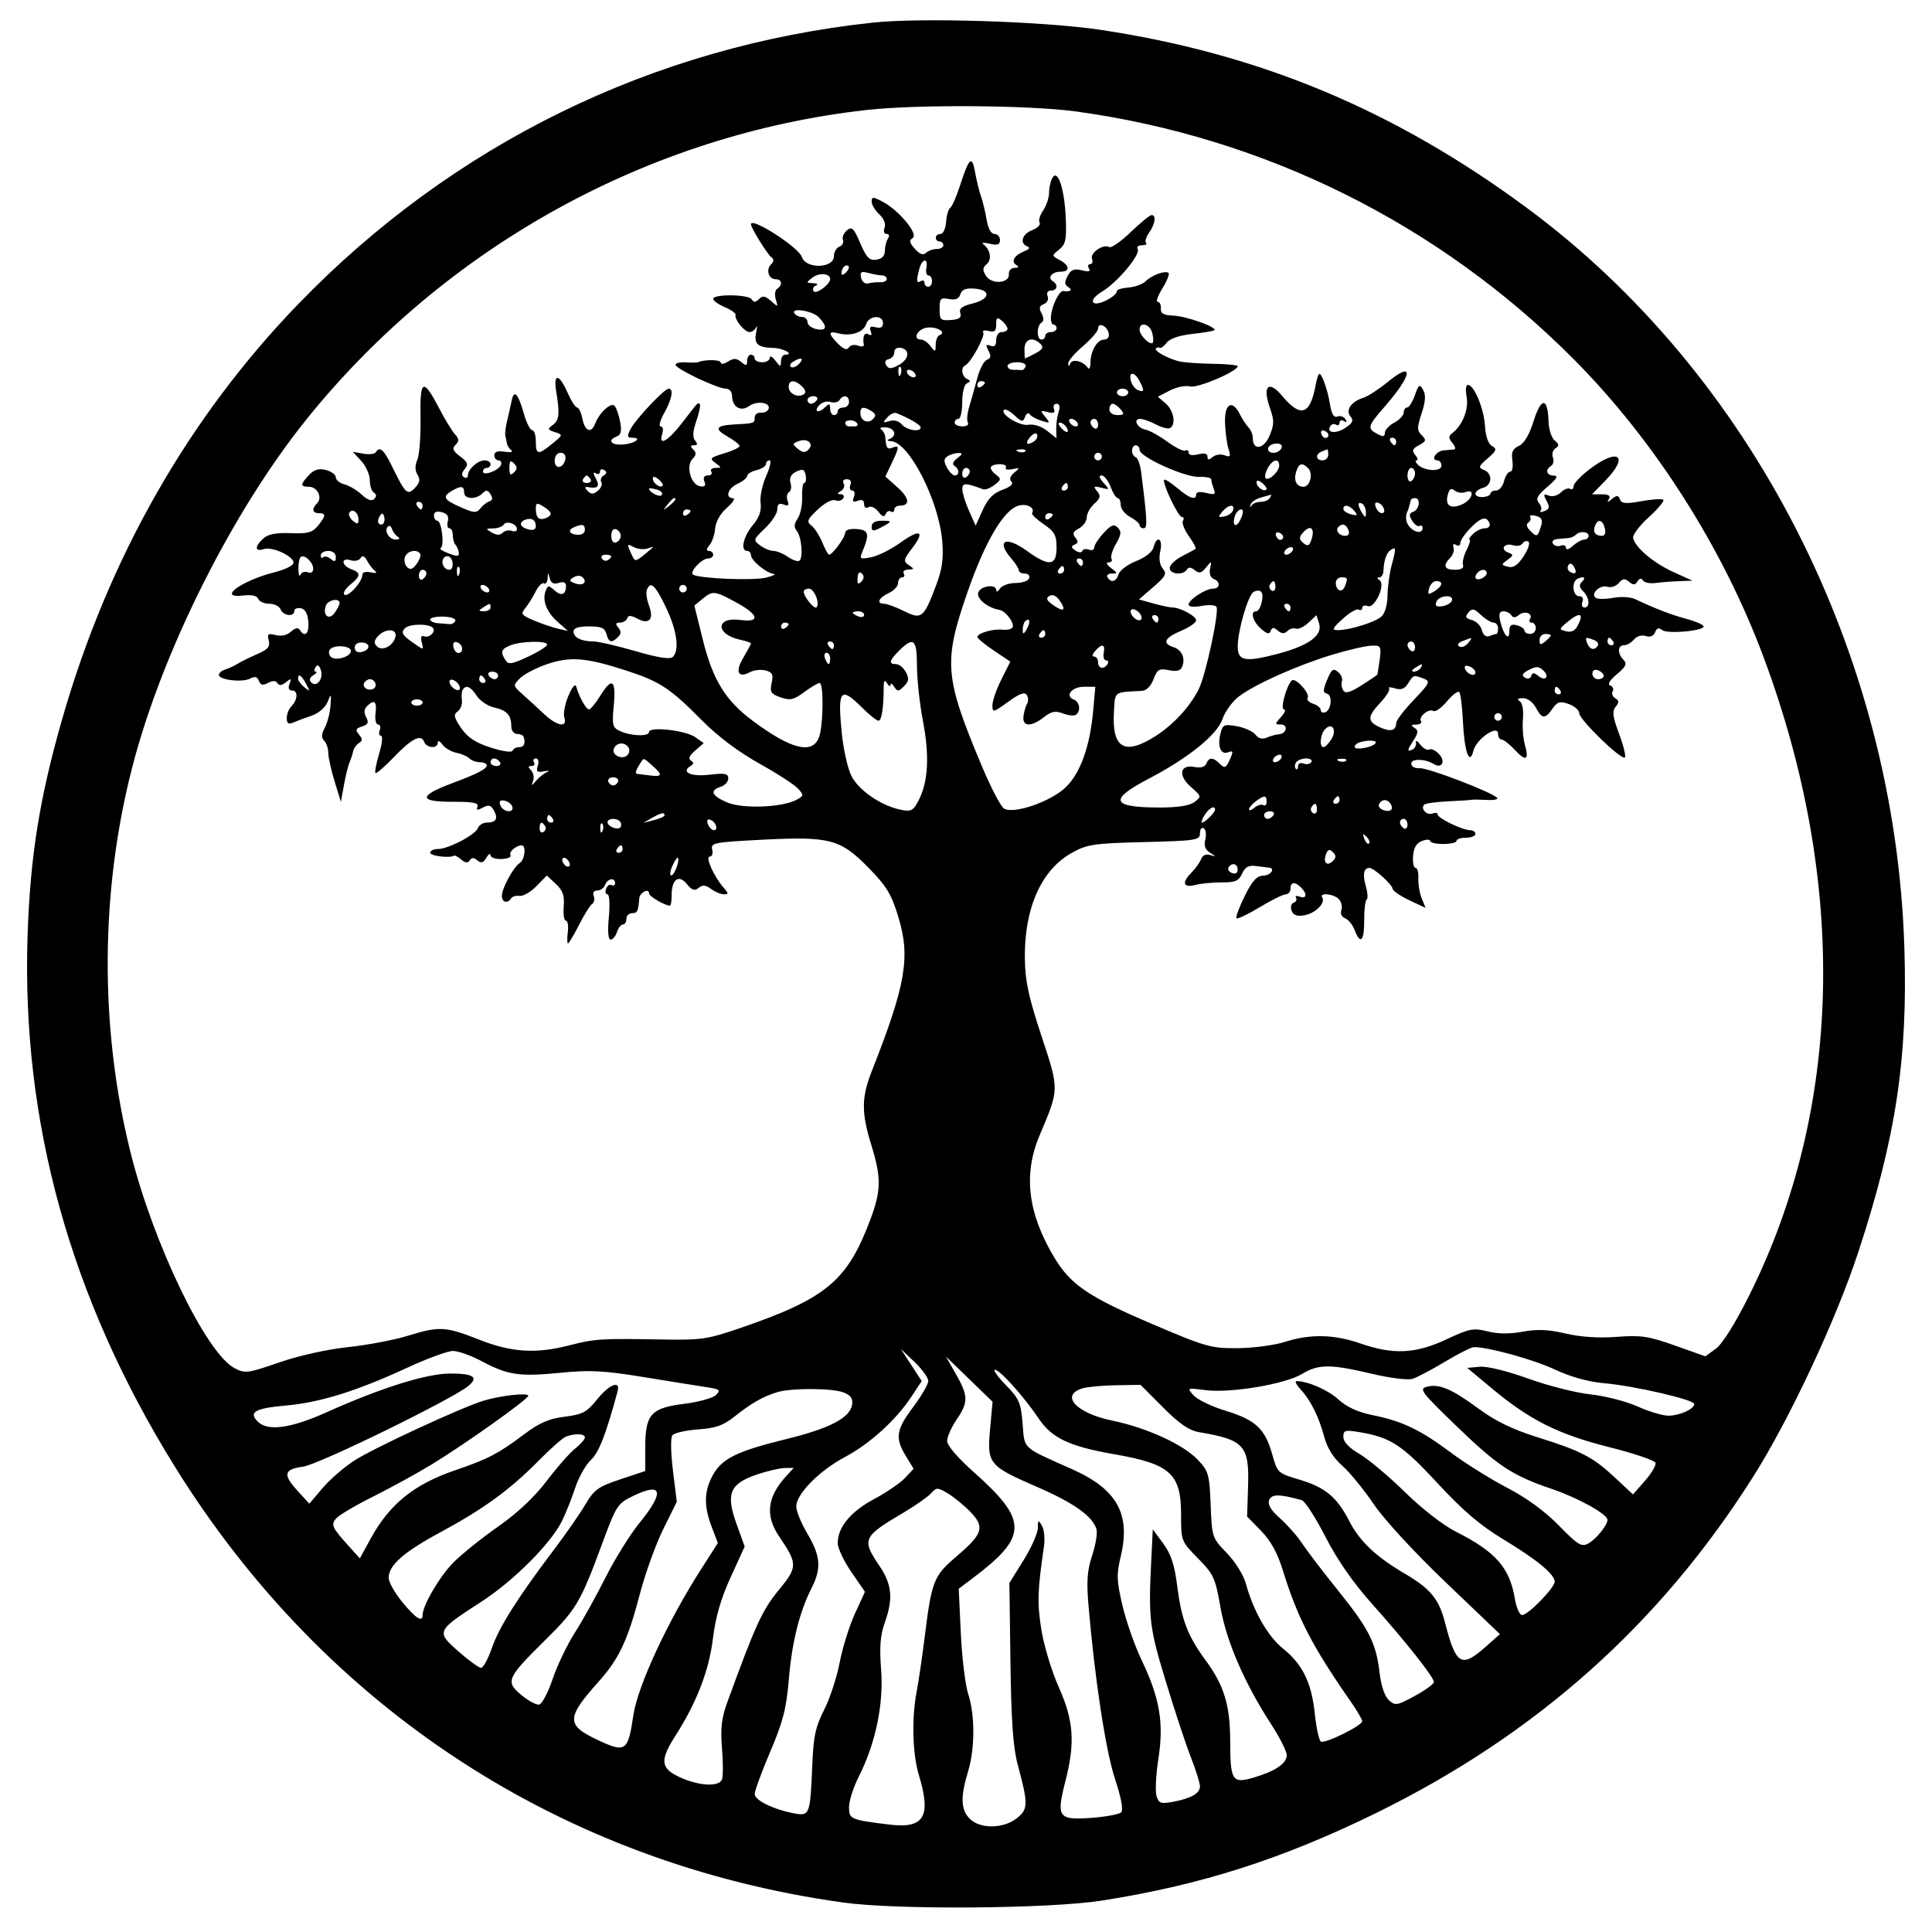 <svg xmlns="http://www.w3.org/2000/svg" width="512" height="512" viewBox="0 0 512 512" version="1.1">
	<path d="M 231.467 5.979 C 173.101 12.186, 119.995 38.187, 78.989 80.633 C 49.841 110.804, 28.708 147.960, 16.497 190.500 C 10.484 211.450, 7.988 227.062, 7.305 248 C 5.694 297.390, 18.620 343.999, 46.303 388.621 C 86.131 452.819, 149.016 493.835, 223.500 504.195 C 237.665 506.165, 278.023 505.860, 292 503.676 C 318.076 499.603, 339.695 492.711, 364.500 480.562 C 407.069 459.714, 439.883 430.458, 464.654 391.270 C 474.261 376.072, 486.510 349.911, 492.406 332 C 502.444 301.507, 505.612 280.587, 504.674 251 C 502.209 173.297, 464.298 99.117, 404.500 54.993 C 369.422 29.109, 333.703 14.213, 291.564 7.894 C 276.725 5.669, 244.142 4.631, 231.467 5.979 M 229.500 29.164 C 171.860 35.664, 118.128 65.340, 81.327 111 C 61.604 135.471, 42.943 172.694, 35.048 203.312 C 26.541 236.305, 26.371 272.369, 34.567 305.301 C 40.607 329.576, 54.648 358.698, 62.191 362.599 C 64.956 364.028, 65.682 363.934, 73.971 361.064 C 79.143 359.273, 86.681 357.594, 92.153 357.012 C 97.294 356.466, 104.425 355.118, 108 354.017 C 116.453 351.414, 118.058 351.500, 127 355.031 C 135.573 358.416, 142.058 358.817, 150.957 356.511 C 157.555 354.801, 159.293 354.691, 175.117 354.974 C 185.879 355.166, 187.426 354.944, 196.117 351.963 C 218.911 344.146, 224.516 339.495, 230.592 323.351 C 233.547 315.501, 233.596 312.141, 230.885 303.365 C 228.258 294.857, 228.283 290.853, 231.009 283.932 C 240.064 260.942, 241.316 253.691, 238.073 243.014 C 236.233 236.955, 234.977 234.880, 230.192 229.990 C 222.717 222.352, 219.915 221.612, 201.955 222.537 C 189.215 223.194, 188.285 223.376, 188.742 225.122 C 189.012 226.155, 188.719 227, 188.091 227 C 186.818 227, 189.182 232.292, 191.776 235.250 C 193.094 236.754, 193.104 237, 191.846 237 C 191.041 237, 189.510 236.362, 188.444 235.583 C 186.980 234.512, 186.171 234.443, 185.138 235.300 C 184.080 236.179, 183.376 235.948, 182.024 234.279 C 179.883 231.633, 178 233, 178 237.200 C 178 238.740, 177.796 240, 177.547 240 C 176.198 240, 172 237.545, 172 236.756 C 172 235.261, 169.518 236.529, 169.407 238.082 C 169.161 241.497, 168.916 242, 167.500 242 C 166.675 242, 166 242.675, 166 243.500 C 166 244.325, 165.580 245, 165.067 245 C 164.554 245, 163.849 245.900, 163.500 247 C 163.151 248.100, 162.400 249, 161.831 249 C 161.171 249, 160.997 246.826, 161.352 243 C 161.667 239.601, 161.508 237, 160.985 237 C 160.478 237, 160.321 236.328, 160.636 235.506 C 160.952 234.684, 161.612 234.260, 162.105 234.565 C 162.597 234.869, 163 234.641, 163 234.059 C 163 232.459, 161.018 232.790, 160.362 234.500 C 160.045 235.325, 159.111 236, 158.286 236 C 157.378 236, 157.008 236.579, 157.349 237.468 C 157.659 238.275, 157.474 239.207, 156.937 239.539 C 156.401 239.870, 154.838 242.360, 153.464 245.071 C 152.090 247.782, 150.770 250, 150.531 250 C 150.291 250, 150.266 248.650, 150.475 247 C 150.684 245.350, 150.456 244, 149.969 244 C 149.483 244, 149.223 242.313, 149.392 240.250 C 149.631 237.340, 149.164 235.998, 147.308 234.259 L 144.916 232.017 142.151 234.846 C 140.630 236.401, 138.626 237.562, 137.697 237.426 C 136.768 237.290, 135.755 237.588, 135.445 238.089 C 134.534 239.563, 133 239.133, 133 237.404 C 133 235.410, 136.078 229.770, 137.750 228.700 C 139.089 227.844, 139.500 223.990, 138.250 224.015 C 136.734 224.046, 134.760 225.802, 135.285 226.652 C 135.583 227.134, 134.516 227.582, 132.913 227.647 C 131.311 227.713, 129.986 227.256, 129.970 226.633 C 129.953 226.010, 129.467 226.312, 128.889 227.305 C 128.094 228.671, 127.514 228.842, 126.508 228.007 C 125.544 227.207, 124.992 227.205, 124.500 228 C 124.021 228.774, 123.362 228.715, 122.257 227.799 C 121.397 227.084, 120.537 226.613, 120.346 226.750 C 119.332 227.482, 114 226.852, 114 226 C 114 225.450, 114.918 225, 116.040 225 C 118.800 225, 125.964 221.258, 126.656 219.455 C 126.963 218.655, 127.991 218, 128.940 218 C 131.439 218, 132.070 216.999, 130.923 214.856 C 130.123 213.362, 129.518 213.188, 127.981 214.010 C 126.500 214.803, 126.162 214.742, 126.542 213.752 C 126.919 212.768, 125.358 212.463, 120.020 212.479 C 110.841 212.506, 110.835 210.922, 120 207.496 C 126.518 205.060, 129 203.773, 129 202.831 C 129 202.374, 128.190 202, 127.200 202 C 126.210 202, 124.939 201.539, 124.377 200.977 C 123.814 200.414, 122.261 199.744, 120.927 199.488 C 119.592 199.233, 117.938 198.257, 117.250 197.321 C 116.563 196.384, 116 196.154, 116 196.809 C 116 198.494, 113.050 198.293, 112.386 196.563 C 111.572 194.442, 109.072 195.740, 104.220 200.805 C 101.866 203.263, 99.745 205.078, 99.507 204.840 C 99.268 204.602, 99.710 202.290, 100.489 199.703 C 101.267 197.117, 101.490 195, 100.984 195 C 100.477 195, 100.322 194.325, 100.638 193.500 C 100.955 192.675, 100.749 192, 100.180 192 C 99.611 192, 99.316 190.650, 99.525 189 C 99.925 185.843, 99.169 185.231, 97.247 187.153 C 96.474 187.926, 96.408 188.893, 97.046 190.086 C 97.791 191.478, 97.552 192.007, 95.947 192.517 C 94.256 193.053, 94.113 193.431, 95.133 194.660 C 96.118 195.848, 96.116 196.311, 95.119 196.926 C 94.431 197.352, 93.740 198.330, 93.585 199.100 C 93.429 199.870, 93.005 201.175, 92.641 202 C 92.277 202.825, 91.610 205.525, 91.159 208 L 90.338 212.500 88.669 207.068 C 87.751 204.081, 87 200.684, 87 199.518 C 87 198.353, 86.508 196.908, 85.907 196.307 C 85.117 195.517, 85.163 194.565, 86.072 192.866 C 86.763 191.574, 87.444 188.938, 87.584 187.008 C 87.825 183.695, 87.782 183.642, 86.800 186.043 C 86.199 187.512, 84.438 189.033, 82.630 189.645 C 80.908 190.228, 78.713 191.044, 77.750 191.459 C 76.431 192.028, 76 191.744, 76 190.307 C 76 189.258, 76.535 187.865, 77.190 187.210 C 78.906 185.494, 79.056 183, 77.443 183 C 76.545 183, 76.292 182.388, 76.719 181.250 C 77.280 179.753, 77.144 179.687, 75.776 180.799 C 74.699 181.674, 73.966 181.755, 73.528 181.046 C 73.092 180.340, 72.274 180.318, 71.039 180.979 C 69.662 181.716, 69.053 181.580, 68.615 180.439 C 68.191 179.334, 67.543 179.168, 66.265 179.837 C 64.191 180.922, 58 180.187, 58 178.855 C 58 178.350, 58.787 177.694, 59.750 177.396 C 60.712 177.099, 62.175 176.423, 63 175.894 C 63.825 175.365, 66.133 174.225, 68.129 173.362 C 71.009 172.116, 71.647 171.368, 71.221 169.738 C 70.763 167.986, 71.032 167.775, 73.055 168.304 C 74.535 168.691, 76.061 168.350, 77.114 167.397 C 78.237 166.381, 79.022 166.226, 79.460 166.935 C 80.779 169.070, 81.969 167.920, 81.713 164.759 C 81.539 162.621, 80.863 161.405, 79.725 161.186 C 78.776 161.003, 78 161.336, 78 161.927 C 78 163.558, 75.017 163.208, 74.362 161.500 C 74.045 160.675, 72.695 160, 71.362 160 C 70.028 160, 68.713 159.417, 68.440 158.704 C 68.115 157.857, 66.693 157.554, 64.335 157.829 C 57.438 158.635, 64.021 153.846, 72.864 151.625 C 75.329 151.006, 77.522 149.964, 77.737 149.309 C 78.279 147.657, 72.331 144.760, 69.950 145.516 C 67.512 146.290, 67.427 144.829, 69.785 142.694 C 71.046 141.553, 73.174 141.141, 77.035 141.289 C 81.577 141.464, 82.796 141.135, 84.250 139.342 C 86.392 136.702, 86.444 136, 84.500 136 C 82.759 136, 82.554 134.846, 84.033 133.367 C 85.523 131.877, 84.114 129, 81.893 129 C 79.521 129, 79.517 128.434, 81.872 125.907 C 83.247 124.431, 84.441 124.073, 86.372 124.557 C 87.817 124.920, 89 125.794, 89 126.500 C 89 127.206, 90.021 128.040, 91.270 128.353 C 92.518 128.666, 94.581 129.892, 95.853 131.078 C 97.401 132.520, 98.499 132.901, 99.171 132.229 C 99.842 131.558, 99.815 131.003, 99.087 130.554 C 98.489 130.184, 98 128.700, 98 127.255 C 98 125.811, 96.988 123.526, 95.750 122.177 L 93.500 119.726 96.274 120.229 C 97.799 120.505, 99.289 120.342, 99.583 119.866 C 100.641 118.154, 101.683 119.077, 103.971 123.750 C 107.469 130.896, 107.982 131.366, 109.985 129.275 C 111.256 127.947, 111.423 127.078, 110.648 125.824 C 109.952 124.699, 109.938 123.384, 110.604 121.824 C 111.150 120.546, 111.526 115.546, 111.439 110.714 C 111.257 100.499, 112.109 100.038, 116.310 108.079 C 117.867 111.060, 119.778 114.202, 120.557 115.063 C 121.681 116.305, 121.718 116.883, 120.736 117.868 C 119.754 118.853, 120.003 119.488, 121.951 120.960 C 123.978 122.491, 124.185 123.072, 123.152 124.317 C 122.307 125.334, 122.242 126.032, 122.951 126.470 C 123.528 126.826, 124 126.609, 124 125.988 C 124 124.344, 126.603 122, 128.429 122 C 129.293 122, 130 122.450, 130 123 C 130 123.550, 129.550 124, 129 124 C 128.450 124, 128 124.435, 128 124.968 C 128 126.272, 132.284 124.647, 132.782 123.154 C 132.993 122.520, 132.679 122, 132.083 122 C 131.488 122, 131 121.387, 131 120.639 C 131 119.714, 131.881 119.418, 133.750 119.717 C 135.284 119.962, 136.058 119.790, 135.500 119.328 C 134.950 118.873, 134.425 118.050, 134.333 117.500 C 134.242 116.950, 134.055 116.050, 133.919 115.500 C 133.783 114.950, 133.999 113.150, 134.399 111.500 C 134.798 109.850, 135.347 107.422, 135.618 106.105 C 136.239 103.089, 137.322 104.303, 138.872 109.750 C 139.536 112.088, 140.512 114, 141.040 114 C 141.568 114, 142 115.350, 142 117 C 142 120.586, 142.600 120.664, 146.380 117.573 C 149.223 115.248, 149.232 115.208, 147.061 114.519 C 145.099 113.897, 145.036 113.694, 146.476 112.641 C 148.205 111.377, 148.383 109.667, 147.402 103.750 C 146.587 98.830, 148.157 98.962, 150.380 104 C 151.351 106.200, 152.506 108, 152.947 108 C 153.389 108, 154.020 109.350, 154.350 111 C 155.015 114.326, 156.700 114.949, 157.731 112.250 C 158.843 109.336, 161.928 106.520, 162.873 107.556 C 163.348 108.075, 164.012 109.980, 164.350 111.788 C 164.799 114.190, 164.566 115.229, 163.483 115.645 C 160.868 116.648, 161.898 118.040, 165.076 117.797 C 168.247 117.556, 170.366 116, 167.524 116 C 166.196 116, 166.122 115.624, 167.082 113.750 C 168.442 111.094, 176.066 103, 177.208 103 C 178.587 103, 178.068 105.817, 176.017 109.470 C 174.926 111.411, 174.507 113, 175.084 113 C 175.684 113, 175.859 113.869, 175.492 115.025 C 174.422 118.397, 177.051 116.904, 180.821 112 C 185.217 106.280, 184.923 106.590, 185.455 107.122 C 185.705 107.372, 185.296 109.359, 184.545 111.538 C 183.595 114.295, 183.494 115.880, 184.212 116.750 C 184.948 117.640, 184.864 118, 183.922 118 C 182.935 118, 182.888 118.288, 183.736 119.136 C 184.583 119.983, 184.528 120.614, 183.519 121.624 C 181.712 123.431, 183.048 128.385, 185.468 128.851 C 186.794 129.107, 187.124 128.766, 186.677 127.601 C 186.279 126.564, 186.600 126, 187.590 126 C 188.431 126, 188.840 125.550, 188.500 125 C 188.160 124.450, 188.670 124, 189.632 124 C 191.277 124, 191.275 123.921, 189.589 122.689 C 187.963 121.500, 188.178 121.263, 191.898 120.149 C 194.154 119.473, 195.997 118.600, 195.994 118.210 C 195.990 117.819, 194.579 116.698, 192.858 115.719 C 189.147 113.606, 189.652 112.739, 194.749 112.474 C 199.920 112.205, 200 112.176, 200 110.611 C 200 109.847, 200.739 109.285, 201.642 109.361 C 202.546 109.438, 203.464 108.995, 203.683 108.377 C 204.296 106.652, 200.572 106.109, 198.503 107.621 C 196.307 109.227, 194 107.821, 194 104.878 C 194 103.796, 193.297 103, 192.342 103 C 190.149 103, 179.055 97.731, 179.024 96.675 C 179.011 96.221, 180.238 95.931, 181.750 96.031 C 183.262 96.130, 184.725 96.113, 185 95.992 C 186.740 95.226, 191 95.281, 191 96.068 C 191 96.590, 191.863 96.478, 192.919 95.819 C 194.430 94.875, 195.174 94.899, 196.419 95.933 C 197.750 97.037, 198 96.988, 198 95.622 C 198 94.730, 198.450 94, 199 94 C 199.550 94, 200 94.450, 200 95 C 200 95.550, 200.900 96, 202 96 C 203.100 96, 204 95.464, 204 94.809 C 204 94.154, 204.661 94.491, 205.468 95.559 C 206.797 97.315, 206.939 97.333, 206.968 95.750 C 206.986 94.787, 207.477 94, 208.059 94 C 210.636 94, 207.756 92.297, 205.049 92.220 C 200.807 92.100, 199.756 91.182, 200.379 88.141 C 200.677 86.688, 200.676 86.063, 200.377 86.750 C 200.078 87.438, 199.295 88, 198.637 88 C 197.315 88, 194.586 84.652, 194.923 83.443 C 195.040 83.021, 193.755 82.096, 192.068 81.387 C 190.381 80.677, 189 79.696, 189 79.207 C 189 77.878, 198.376 77.990, 199.203 79.328 C 199.737 80.192, 200.226 80.174, 201.145 79.255 C 202.115 78.285, 202.781 78.391, 204.319 79.764 C 206.189 81.432, 206.239 81.415, 205.592 79.334 C 205.222 78.143, 205.387 76.879, 205.959 76.525 C 207.461 75.597, 207.239 74, 205.607 74 C 203.709 74, 202.891 71.509, 204.320 70.080 C 205.107 69.293, 205.148 68.688, 204.447 68.208 C 203.455 67.530, 199 60.362, 199 59.443 C 199 57.382, 211.674 65.530, 212.528 68.140 C 213.580 71.354, 221 71.140, 221 67.895 C 221 66.818, 221.647 65.689, 222.437 65.386 C 223.227 65.083, 223.657 64.269, 223.391 63.577 C 223.126 62.886, 223.599 61.748, 224.442 61.048 C 225.756 59.958, 226.262 60.444, 227.982 64.458 C 229.628 68.298, 230.395 69.083, 232.245 68.820 C 233.727 68.610, 234.500 67.814, 234.500 66.500 C 234.500 65.400, 234.864 63.938, 235.309 63.250 C 235.793 62.502, 235.650 62, 234.952 62 C 234.279 62, 234.054 61.302, 234.420 60.349 C 234.806 59.343, 234.262 57.961, 233.027 56.810 C 231.912 55.772, 231 54.253, 231 53.435 C 231 52.123, 231.334 52.121, 233.852 53.423 C 238.154 55.648, 243.498 62.074, 241.879 63.075 C 240.859 63.705, 240.986 64.327, 242.466 65.963 C 243.753 67.384, 244.678 67.722, 245.376 67.024 C 245.939 66.461, 247.210 66, 248.200 66 C 249.190 66, 250 65.550, 250 65 C 250 64.450, 249.550 64, 249 64 C 248.450 64, 248 63.550, 248 63 C 248 62.450, 248.563 61.999, 249.250 61.998 C 249.940 61.997, 250.600 60.574, 250.723 58.823 C 250.846 57.079, 251.342 55.392, 251.826 55.075 C 252.309 54.759, 253.502 52.025, 254.475 49 C 256.810 41.747, 257.613 41.069, 258.415 45.675 C 258.782 47.779, 259.479 50.625, 259.965 52 C 260.451 53.375, 261.128 56.188, 261.470 58.250 C 261.856 60.580, 262.641 62, 263.545 62 C 264.345 62, 265 62.724, 265 63.608 C 265 64.851, 264.375 65.072, 262.250 64.578 C 260.738 64.227, 259.983 64.290, 260.573 64.720 C 262.457 66.090, 262.927 68.816, 261.485 70.012 C 260.374 70.934, 260.334 71.562, 261.286 73.087 C 262.780 75.478, 267.571 75.128, 267.361 72.644 C 267.284 71.736, 267.956 70.993, 268.861 70.985 C 269.995 70.974, 270.131 70.735, 269.303 70.208 C 267.832 69.273, 268.827 67.621, 271.500 66.561 C 272.775 66.055, 273.047 65.598, 272.250 65.300 C 270.116 64.503, 270.875 61.998, 273.560 60.977 C 274.968 60.442, 275.842 59.554, 275.502 59.004 C 275.162 58.454, 275.585 57.003, 276.442 55.779 C 277.299 54.556, 278.007 52.418, 278.015 51.027 C 278.024 49.637, 278.448 47.840, 278.958 47.034 C 280.388 44.772, 282.138 50.268, 282.449 58 C 282.670 63.504, 282.401 64.749, 280.692 66.127 C 278.674 67.755, 278.674 67.755, 280.837 68.913 C 283.525 70.352, 283.644 72, 281.059 72 C 278.808 72, 277.498 73.572, 278.984 74.490 C 280.496 75.425, 280.212 77, 278.531 77 C 277.640 77, 277.288 77.587, 277.635 78.492 C 277.960 79.339, 277.523 80.246, 276.622 80.592 C 275.425 81.051, 275.278 81.650, 276.021 83.039 C 276.671 84.254, 276.665 85.089, 276.003 85.498 C 274.700 86.303, 274.698 90, 276 90 C 276.550 90, 277 89.550, 277 89 C 277 88.450, 277.675 88, 278.500 88 C 279.325 88, 280 87.550, 280 87 C 280 86.450, 279.612 86, 279.138 86 C 278.663 86, 278.392 84.931, 278.536 83.624 C 278.845 80.809, 280.760 76.975, 281.780 77.128 C 283.657 77.411, 284.365 76.884, 283.147 76.112 C 282.089 75.442, 282.043 74.788, 282.937 73.118 C 283.830 71.449, 284.650 71.125, 286.689 71.637 C 288.521 72.097, 289.087 71.950, 288.590 71.146 C 288.201 70.516, 288.344 70, 288.910 70 C 289.475 70, 289.691 69.360, 289.391 68.577 C 288.792 67.014, 292.451 64.543, 293.973 65.483 C 294.485 65.800, 297.031 64.020, 299.631 61.529 C 302.231 59.038, 304.727 57, 305.179 57 C 306.468 57, 306.142 59.352, 304.535 61.646 C 303.730 62.796, 303.355 64.021, 303.702 64.369 C 304.049 64.716, 303.557 65, 302.608 65 C 301.659 65, 301.158 65.446, 301.495 65.992 C 302.345 67.367, 296.308 74.647, 292.225 77.170 C 290.056 78.511, 289.198 79.598, 289.820 80.220 C 290.777 81.177, 296 78.538, 296 77.098 C 296 76.728, 297.393 76.319, 299.095 76.190 C 300.796 76.060, 302.824 75.319, 303.600 74.542 C 305.250 72.893, 308.912 71.578, 309.689 72.356 C 309.986 72.652, 309.240 74.493, 308.033 76.447 C 306.825 78.401, 306.274 80, 306.807 80 C 307.341 80, 307.715 80.787, 307.639 81.750 C 307.533 83.085, 308.329 83.534, 311 83.645 C 314.389 83.785, 322.615 86.718, 321.828 87.506 C 321.614 87.720, 318.978 88.165, 315.969 88.496 C 312.554 88.872, 310.014 89.736, 309.207 90.799 C 308.496 91.734, 307.671 92.350, 307.374 92.167 C 307.076 91.983, 306.607 92.059, 306.331 92.336 C 305.738 92.929, 309.207 94.893, 312.315 95.724 C 313.517 96.046, 317.537 96.352, 321.249 96.405 C 324.961 96.457, 327.998 96.742, 327.999 97.039 C 328.002 98.412, 317.328 102.954, 315.367 102.415 C 314.194 102.092, 311.796 102.571, 310.040 103.480 L 306.845 105.131 308.923 106.933 C 311.047 108.775, 311.713 112.441, 310.104 113.436 C 309.611 113.740, 307.924 113.320, 306.354 112.501 C 304.784 111.682, 302.900 111.010, 302.167 111.006 C 300.163 110.997, 301.377 113.446, 303.583 113.862 C 304.637 114.061, 307.255 115.508, 309.401 117.078 C 311.546 118.647, 313.684 119.696, 314.151 119.407 C 314.618 119.118, 315 119.367, 315 119.960 C 315 120.611, 315.991 120.789, 317.500 120.411 C 319.152 119.996, 320 120.200, 320 121.014 C 320 121.944, 320.335 121.967, 321.373 121.105 C 322.129 120.478, 323.551 120.274, 324.534 120.651 C 326.053 121.234, 326.206 120.975, 325.554 118.919 C 325.131 117.588, 324.722 114.475, 324.643 112 C 324.481 106.908, 326.575 105.763, 328.605 109.834 C 329.245 111.118, 330.270 112.670, 330.884 113.284 C 331.498 113.898, 332 115.162, 332 116.093 C 332 119.495, 334.941 119.077, 336.452 115.460 C 337.692 112.494, 337.706 111.418, 336.550 108.142 C 334.490 102.304, 336.186 100.608, 339.781 104.910 C 344.701 110.798, 347.195 109.986, 348.671 102.018 C 348.924 100.653, 349.309 99.357, 349.528 99.139 C 350.141 98.526, 351.805 103.083, 352.473 107.205 C 352.889 109.773, 353.491 110.749, 354.436 110.386 C 355.185 110.099, 356.138 110.414, 356.553 111.086 C 357.037 111.868, 356.893 112.052, 356.155 111.595 C 355.520 111.203, 355 111.385, 355 112 C 355 112.615, 354.581 112.859, 354.069 112.543 C 353.557 112.226, 352.875 112.394, 352.553 112.915 C 351.423 114.742, 353.969 115.066, 356.489 113.415 C 358.485 112.107, 358.789 111.450, 357.895 110.374 C 356.504 108.697, 358.075 106.427, 361.340 105.395 C 362.528 105.020, 365.424 103.139, 367.775 101.215 C 374.877 95.405, 374.327 99.347, 366.845 107.891 C 362.426 112.937, 362.270 113.539, 365 115 C 366.546 115.828, 367 115.760, 367 114.704 C 367 113.953, 368.125 112.736, 369.500 112 C 370.875 111.264, 372 110.063, 372 109.331 C 372 108.599, 372.406 108, 372.902 108 C 373.398 108, 374.321 106.537, 374.954 104.750 C 375.981 101.844, 376.213 101.693, 377.144 103.327 C 377.895 104.645, 377.785 106.372, 376.749 109.519 C 375.495 113.330, 375.498 114.069, 376.773 115.344 C 378.053 116.625, 377.965 116.949, 376.052 117.972 C 374.303 118.908, 374.106 119.423, 375.058 120.570 C 375.711 121.356, 375.875 122, 375.422 122 C 374.970 122, 375.108 122.508, 375.730 123.130 C 377.474 124.874, 382 125.078, 382 123.412 C 382 122.635, 381.512 122, 380.917 122 C 379.018 122, 380.595 119.506, 382.588 119.356 C 383.639 119.277, 384.893 119.165, 385.372 119.106 C 385.852 119.048, 385.644 118.276, 384.910 117.392 C 383.791 116.044, 383.812 115.599, 385.038 114.642 C 387.658 112.596, 389.301 108.253, 388.662 105.060 C 388.323 103.366, 388.474 102, 388.999 102 C 390.647 102, 393.236 108.201, 393.529 112.847 C 393.706 115.667, 394.398 117.643, 395.404 118.206 C 396.776 118.974, 396.615 119.429, 394.249 121.476 C 391.816 123.580, 391.701 123.932, 393.250 124.534 C 395.632 125.460, 395.465 128.645, 393 129.290 C 391.900 129.577, 391 130.277, 391 130.844 C 391 131.412, 391.900 131.808, 393 131.725 C 394.100 131.642, 395 131.220, 395 130.787 C 395 130.354, 395.666 130, 396.481 130 C 397.295 130, 398.244 128.875, 398.589 127.500 C 398.934 126.125, 399.669 125, 400.222 125 C 400.775 125, 401.034 123.684, 400.798 122.076 C 400.466 119.814, 400.854 118.932, 402.517 118.174 C 403.929 117.531, 405.276 115.251, 406.451 111.516 C 408.441 105.190, 410.178 105.262, 410.380 111.680 C 410.446 113.781, 411.175 116.054, 412 116.731 C 413.195 117.712, 413.239 118.134, 412.216 118.811 C 411.510 119.278, 411.203 120.366, 411.534 121.229 C 411.865 122.092, 411.656 123.095, 411.068 123.458 C 409.409 124.483, 409.809 125.996, 411.750 126.041 C 413.056 126.071, 412.635 126.821, 410.091 128.996 C 407.390 131.305, 406.921 132.200, 407.832 133.298 C 408.465 134.060, 408.663 135.004, 408.272 135.395 C 407.881 135.786, 408.327 135.812, 409.262 135.453 C 410.639 134.925, 410.754 134.409, 409.865 132.748 C 408.931 131.003, 409.020 130.794, 410.458 131.345 C 411.415 131.713, 412.802 131.341, 413.655 130.488 C 414.483 129.659, 415.575 129.237, 416.081 129.550 C 416.586 129.862, 417.014 129.529, 417.031 128.809 C 417.048 128.089, 419.004 126.037, 421.379 124.250 C 428.924 118.570, 431.830 120.779, 425.452 127.347 L 421.904 131 424.511 131 C 426.330 131, 426.891 131.378, 426.367 132.250 C 425.787 133.216, 425.974 133.211, 427.191 132.224 C 428.479 131.182, 428.865 131.205, 429.305 132.352 C 429.738 133.480, 430.861 133.570, 435.024 132.814 C 437.874 132.296, 440.468 132.135, 440.790 132.457 C 441.111 132.778, 439.378 134.855, 436.937 137.072 C 434.497 139.289, 432.632 141.754, 432.793 142.550 C 433.301 145.052, 438.172 149.186, 443.433 151.580 L 448.500 153.885 445 154.011 C 443.075 154.081, 440.270 154.300, 438.766 154.499 C 437.262 154.698, 435.743 154.394, 435.391 153.823 C 434.974 153.148, 434.471 153.237, 433.951 154.079 C 433.327 155.089, 432.837 155.110, 431.709 154.173 C 430.570 153.228, 429.997 153.299, 428.991 154.510 C 428.291 155.354, 426.945 155.800, 426 155.500 C 424 154.865, 421.314 157.458, 422.934 158.459 C 423.502 158.810, 425.585 158.793, 427.563 158.422 C 429.541 158.051, 432.136 158.208, 433.330 158.772 C 438.788 161.348, 442.822 162.906, 446.708 163.937 C 449.022 164.552, 451.148 165.431, 451.433 165.891 C 452.199 167.132, 441.857 168.127, 440.438 166.949 C 439.597 166.250, 439.049 166.430, 438.622 167.543 C 438.232 168.560, 437.335 168.924, 436.146 168.546 C 435.068 168.204, 433.750 168.596, 433.019 169.477 C 432.324 170.315, 431.135 171, 430.378 171 C 428.659 171, 428.587 173.179, 430.250 174.875 C 431.254 175.899, 430.910 176.645, 428.500 178.669 C 426.550 180.306, 425.940 181.360, 426.756 181.679 C 427.447 181.950, 427.727 182.633, 427.378 183.197 C 427.029 183.762, 427.335 184.589, 428.058 185.036 C 429.094 185.676, 429.115 186.156, 428.157 187.310 C 427.190 188.476, 427.376 189.929, 429.069 194.456 C 430.239 197.581, 430.931 200.402, 430.609 200.725 C 429.746 201.587, 418.560 190.756, 418.528 189.027 C 418.512 188.217, 417.255 187.115, 415.733 186.578 C 413.389 185.751, 412.732 185.938, 411.427 187.801 C 409.449 190.625, 408.643 190.570, 407 187.500 C 406.224 186.051, 404.788 185.006, 403.581 185.015 C 402.209 185.025, 401.916 185.295, 402.721 185.806 C 403.451 186.270, 403.802 188.146, 403.593 190.473 C 403.401 192.612, 403.631 195.714, 404.105 197.365 C 405.283 201.474, 404.402 201.913, 401.424 198.702 C 400.046 197.216, 398.487 196, 397.960 196 C 397.432 196, 397 195.300, 397 194.443 C 397 191.890, 391.260 195.829, 390.485 198.914 C 389.438 203.087, 388.075 199.291, 387.687 191.118 C 387.501 187.212, 387.064 183.730, 386.715 183.382 C 386.367 183.034, 384.898 184.157, 383.450 185.877 C 382.002 187.598, 380.389 188.740, 379.865 188.417 C 378.640 187.659, 375.848 189.945, 376.570 191.113 C 376.871 191.601, 376.304 192.007, 375.309 192.015 C 373.914 192.027, 373.810 192.227, 374.855 192.890 C 375.967 193.594, 375.883 194.249, 374.388 196.530 C 372.976 198.686, 372.896 199.192, 374.033 198.781 C 374.840 198.489, 375.381 197.631, 375.236 196.875 C 375.078 196.054, 375.555 196.246, 376.419 197.350 C 377.215 198.368, 378.287 198.941, 378.800 198.624 C 379.313 198.307, 380.497 198.892, 381.431 199.924 C 383.159 201.833, 382.063 203.775, 379.984 202.490 C 377.681 201.067, 374 200.977, 374 202.344 C 374 203.155, 374.930 203.666, 376.250 203.579 C 378.417 203.436, 395.205 209.861, 396.747 211.424 C 397.161 211.843, 395.925 212.099, 394 211.992 C 392.075 211.885, 390.275 211.866, 390 211.950 C 389.725 212.033, 386.923 212.218, 383.774 212.360 C 380.625 212.502, 377.767 212.899, 377.424 213.243 C 376.375 214.292, 378.111 216.171, 379.601 215.600 C 380.371 215.304, 381 215.415, 381 215.846 C 381 216.818, 387.537 220, 389.534 220 C 390.340 220, 391 220.450, 391 221 C 391 221.550, 389.875 222, 388.500 222 C 387.125 222, 386 222.375, 386 222.833 C 386 223.292, 384.425 223.667, 382.500 223.667 C 380.575 223.667, 379 223.306, 379 222.866 C 379 222.425, 378.040 222.420, 376.866 222.854 C 375.394 223.399, 374.655 224.628, 374.483 226.822 C 374.345 228.570, 374.637 230, 375.132 230 C 375.627 230, 375.963 231.238, 375.880 232.750 C 375.796 234.263, 376.194 236.649, 376.764 238.053 L 377.800 240.605 373.446 238.553 C 371.051 237.424, 369.071 236.064, 369.046 235.532 C 368.993 234.421, 364.084 230, 362.903 230 C 361.402 230, 361.063 231.733, 361.955 234.844 C 362.449 236.565, 362.548 238.161, 362.176 238.391 C 361.804 238.621, 361.512 241.102, 361.526 243.905 C 361.553 249.428, 360.514 250.482, 358.990 246.474 C 358.462 245.085, 357.322 243.677, 356.458 243.345 C 355.563 243.002, 355.133 242.096, 355.460 241.244 C 355.776 240.420, 355.522 239.129, 354.895 238.373 C 353.676 236.904, 349.525 236.423, 350.409 237.853 C 351.315 239.319, 348.620 242.020, 345.726 242.545 C 343.719 242.909, 342.774 242.575, 342.298 241.334 C 341.925 240.363, 342.155 239.448, 342.826 239.225 C 343.479 239.007, 343.761 238.423, 343.454 237.926 C 343.147 237.429, 343.594 237.291, 344.448 237.618 C 346.289 238.325, 346.497 236.897, 344.800 235.200 C 343.167 233.567, 342 233.692, 342 235.500 C 342 236.325, 341.438 237.001, 340.750 237.003 C 340.063 237.004, 336.951 238.542, 333.835 240.421 C 330.720 242.300, 327.950 243.617, 327.682 243.348 C 327.413 243.079, 328.387 240.444, 329.846 237.492 C 331.850 233.438, 333.051 232.108, 334.750 232.062 C 336.761 232.007, 338.102 230.101, 336.250 229.931 C 335.837 229.893, 334.318 229.705, 332.873 229.512 C 330.895 229.249, 329.983 229.743, 329.176 231.514 C 328.289 233.459, 327.360 233.861, 323.802 233.842 C 321.436 233.829, 318.262 234.137, 316.750 234.526 C 313.508 235.360, 313.104 233.896, 315.826 231.174 C 316.831 230.169, 317.939 228.602, 318.289 227.690 C 318.686 226.654, 319.594 226.243, 320.712 226.592 C 322.362 227.108, 322.358 227.060, 320.666 225.979 C 319.388 225.162, 319.010 224.096, 319.420 222.465 C 319.743 221.176, 319.556 219.843, 319.004 219.502 C 318.452 219.161, 318 219.759, 318 220.832 C 318 222.660, 317.079 222.805, 303.250 223.158 C 289.792 223.500, 288.109 223.751, 284.039 226.017 C 275.955 230.517, 271.426 240.702, 271.596 254 C 271.672 259.978, 272.563 264.139, 275.983 274.500 C 280.752 288.949, 280.762 288.424, 275.484 300.937 C 271.129 311.264, 272.376 321.554, 279.402 333.258 C 283.741 340.486, 288.483 343.696, 305.582 350.983 C 319.596 356.956, 320.954 357.337, 328 357.280 C 332.125 357.246, 337.750 356.499, 340.500 355.620 C 347.259 353.459, 353.519 353.594, 360.593 356.053 C 369.231 359.055, 375.150 358.769, 383.288 354.956 C 389.421 352.083, 390.474 351.877, 394.203 352.824 C 396.951 353.521, 400.063 353.551, 403.516 352.912 C 407.375 352.199, 410.285 352.323, 414.888 353.397 C 418.912 354.335, 423.656 354.645, 428.457 354.282 C 434.891 353.795, 436.872 354.091, 443.885 356.582 L 451.932 359.441 454.716 357.424 C 456.440 356.174, 459.785 350.839, 463.500 343.415 C 488.285 293.883, 489.676 234.089, 467.433 174.327 C 456.577 145.161, 438.460 116.712, 417.022 95.168 C 381.401 59.373, 335.312 36.428, 285.216 29.549 C 272.810 27.846, 243.014 27.640, 229.500 29.164 M 243.630 71.250 C 242.772 74.451, 242.858 75.206, 244 74.500 C 244.550 74.160, 245 74.359, 245 74.941 C 245 75.523, 245.450 76, 246 76 C 246.550 76, 247 75.325, 247 74.500 C 247 73.675, 246.576 73, 246.057 73 C 245.539 73, 245.288 72.100, 245.500 71 C 246.030 68.245, 244.376 68.467, 243.630 71.250 M 223.667 70.667 C 223.300 71.033, 223 71.798, 223 72.367 C 223 72.993, 223.466 72.934, 224.183 72.217 C 224.834 71.566, 225.134 70.801, 224.850 70.517 C 224.566 70.233, 224.033 70.300, 223.667 70.667 M 215.347 73.537 C 213.566 74.886, 213.572 74.940, 215.500 75.047 C 216.600 75.108, 216.935 75.386, 216.244 75.664 C 215.553 75.943, 215.260 76.612, 215.593 77.151 C 216.203 78.138, 220 75.382, 220 73.952 C 220 72.441, 217.132 72.185, 215.347 73.537 M 228.209 73.607 C 228.438 74.666, 229.254 75.328, 230.059 75.109 C 230.852 74.893, 232.287 74.753, 233.250 74.796 C 234.213 74.840, 235 74.454, 235 73.938 C 235 73.422, 234.438 72.994, 233.750 72.986 C 233.063 72.979, 231.442 72.689, 230.149 72.343 C 228.213 71.825, 227.871 72.048, 228.209 73.607 M 254.508 77.976 C 254.118 79.204, 253.229 79.575, 251.478 79.241 C 249.267 78.818, 249 79.105, 249 81.899 C 249 84.764, 249.257 85.012, 252 84.803 C 254.249 84.632, 254.872 84.172, 254.489 82.966 C 254.111 81.773, 254.950 81.118, 257.739 80.429 C 262.402 79.277, 262.736 76.841, 258.280 76.491 C 255.953 76.308, 254.906 76.720, 254.508 77.976 M 210.523 83.037 C 210.850 83.567, 211.766 84, 212.559 84 C 213.352 84, 214 84.623, 214 85.383 C 214 86.144, 215.103 86.978, 216.451 87.235 C 219.134 87.748, 219.342 86.556, 217 84.083 C 215.383 82.376, 209.530 81.431, 210.523 83.037 M 229.532 85.901 C 228.842 88.073, 225.477 89.199, 222.220 88.347 C 219.438 87.620, 219.409 88.409, 222.118 91.118 C 223.584 92.584, 224.455 92.882, 224.948 92.084 C 225.340 91.451, 226.430 91.228, 227.371 91.589 C 228.312 91.950, 229.010 91.853, 228.922 91.373 C 228.526 89.200, 229.094 87.940, 230.170 88.605 C 230.939 89.081, 231.136 88.797, 230.745 87.777 C 230.302 86.625, 230.644 86.356, 232.075 86.730 C 233.389 87.073, 234 86.720, 234 85.617 C 234 83.338, 230.270 83.575, 229.532 85.901 M 264 85.994 C 264 87.741, 263.560 88.118, 261.999 87.710 C 260.898 87.422, 260.254 87.603, 260.569 88.111 C 261.153 89.057, 257.225 96.231, 255.793 96.833 C 254.554 97.354, 254.863 99.769, 256.250 100.417 C 257.250 100.883, 257.250 101.117, 256.250 101.583 C 255.527 101.921, 255 104.028, 255 106.583 C 255 109.013, 254.550 111, 254 111 C 253.450 111, 253 111.450, 253 112 C 253 112.550, 253.927 113, 255.059 113 C 256.191 113, 256.838 112.547, 256.496 111.994 C 256.154 111.441, 256.324 109.528, 256.873 107.744 C 257.422 105.960, 258.375 102.564, 258.991 100.197 C 259.608 97.831, 260.754 95.648, 261.538 95.347 C 262.600 94.939, 262.708 94.322, 261.959 92.923 C 261.153 91.417, 261.255 91.161, 262.477 91.629 C 263.544 92.039, 264 91.583, 264 90.107 C 264 88.901, 264.641 88, 265.500 88 C 266.325 88, 267 87.605, 267 87.122 C 267 86.640, 266.325 85.685, 265.500 85 C 264.243 83.956, 264 84.117, 264 85.994 M 245.750 86.816 C 243.135 87.117, 241.677 90, 244.140 90 C 244.767 90, 245.877 90.787, 246.608 91.750 C 247.843 93.377, 247.939 93.347, 247.968 91.333 C 247.986 90.142, 248.436 89.017, 248.968 88.833 C 250.979 88.141, 248.382 86.514, 245.750 86.816 M 291 87.071 C 291 87.751, 289.200 89.849, 287 91.732 C 284.800 93.615, 283.036 95.683, 283.079 96.328 C 283.138 97.200, 283.282 97.195, 283.644 96.306 C 284.173 95.005, 287.058 95.709, 288.235 97.427 C 288.646 98.028, 288.976 97.481, 288.985 96.184 C 289.006 92.994, 290.760 90, 292.609 90 C 293.507 90, 294.012 89.307, 293.823 88.333 C 293.441 86.364, 291 85.273, 291 87.071 M 302 87.378 C 302 88.843, 304.750 91.583, 305.485 90.849 C 305.724 90.609, 305.661 89.420, 305.344 88.206 C 304.717 85.809, 302 85.135, 302 87.378 M 271.500 92.500 C 271.500 93.875, 271.561 95, 271.636 95 C 271.710 95, 272.931 94.398, 274.349 93.663 C 276.307 92.647, 276.647 92.047, 275.763 91.163 C 273.717 89.117, 271.500 89.812, 271.500 92.500 M 237 93.353 C 237 94.178, 236.337 94.999, 235.526 95.177 C 234.604 95.379, 234.352 95.979, 234.854 96.780 C 235.505 97.820, 236.111 97.820, 238.086 96.780 C 240.909 95.293, 241.288 92.679, 238.750 92.190 C 237.711 91.990, 237 92.463, 237 93.353 M 210.143 95.890 C 209.397 96.363, 209.172 96.984, 209.643 97.270 C 210.114 97.556, 211.080 97.162, 211.789 96.395 C 213.218 94.849, 212.253 94.553, 210.143 95.890 M 267 97 C 267 97.550, 267.675 98, 268.500 98 C 269.325 98, 270.326 98.034, 270.725 98.075 C 271.124 98.116, 271.611 97.666, 271.808 97.075 C 272.005 96.484, 271.004 96, 269.583 96 C 268.163 96, 267 96.450, 267 97 M 238.079 98.583 C 238.127 99.748, 238.364 99.985, 238.683 99.188 C 238.972 98.466, 238.936 97.603, 238.604 97.271 C 238.272 96.939, 238.036 97.529, 238.079 98.583 M 240.500 99 C 240.840 99.550, 241.568 100, 242.118 100 C 242.668 100, 242.840 99.550, 242.500 99 C 242.160 98.450, 241.432 98, 240.882 98 C 240.332 98, 240.160 98.450, 240.500 99 M 299.692 100.931 C 299.970 101.993, 300.828 103.104, 301.599 103.399 C 303.270 104.041, 303.348 103.518, 301.965 100.934 C 300.625 98.431, 299.038 98.429, 299.692 100.931 M 209 102.531 C 209 104.286, 211.395 105.492, 212.960 104.525 C 213.659 104.093, 213.530 103.387, 212.579 102.436 C 210.703 100.560, 209 100.605, 209 102.531 M 259 102.059 C 259 102.641, 259.450 102.840, 260 102.500 C 260.550 102.160, 261 101.684, 261 101.441 C 261 101.198, 260.550 101, 260 101 C 259.450 101, 259 101.477, 259 102.059 M 296 104 C 296 104.550, 296.675 105, 297.500 105 C 298.325 105, 299 104.550, 299 104 C 299 103.450, 298.325 103, 297.500 103 C 296.675 103, 296 103.450, 296 104 M 214 106 C 214 106.550, 214.423 107, 214.941 107 C 215.459 107, 216.160 106.550, 216.500 106 C 216.840 105.450, 216.416 105, 215.559 105 C 214.702 105, 214 105.450, 214 106 M 222.475 106.041 C 222.121 106.613, 221.033 106.828, 220.057 106.518 C 219.076 106.207, 217.717 106.636, 217.019 107.477 C 215.530 109.272, 217.052 109.548, 218.800 107.800 C 219.733 106.867, 220 106.978, 220 108.300 C 220 109.235, 220.450 110, 221 110 C 221.550 110, 222 109.550, 222 109 C 222 108.450, 222.675 108, 223.500 108 C 224.325 108, 225 107.325, 225 106.500 C 225 104.781, 223.430 104.495, 222.475 106.041 M 279.318 108.387 C 279.705 109.396, 279.258 109.621, 277.675 109.213 C 275.677 108.699, 275.622 108.801, 276.992 110.471 C 278.379 112.161, 278.309 112.234, 275.992 111.509 C 274.621 111.081, 273.225 110.303, 272.889 109.781 C 272.553 109.259, 271.996 109.568, 271.651 110.466 C 271.093 111.922, 270.786 111.878, 268.835 110.061 C 267.631 108.939, 266.388 108.280, 266.073 108.597 C 264.931 109.744, 270.241 112.995, 272.569 112.573 C 273.948 112.323, 275.965 112.971, 277.453 114.142 L 279.989 116.136 279.907 113.818 C 279.861 112.543, 280.141 110.487, 280.529 109.250 C 280.996 107.759, 280.821 107, 280.010 107 C 279.337 107, 279.025 107.624, 279.318 108.387 M 294 108.500 C 294 109.362, 294.902 110, 296.122 110 C 297.896 110, 298.040 109.753, 297 108.500 C 296.315 107.675, 295.360 107, 294.878 107 C 294.395 107, 294 107.675, 294 108.500 M 228 109.441 C 228 111.480, 229.960 112.440, 231.329 111.071 C 232.201 110.199, 232.119 109.687, 230.992 108.974 C 228.881 107.640, 228 107.777, 228 109.441 M 235.104 110.648 C 233.878 112.036, 233.951 112.150, 235.713 111.591 C 236.946 111.200, 238.204 111.541, 238.981 112.477 C 240.271 114.032, 244.006 114.608, 243.992 113.250 C 243.985 112.604, 240.777 110.730, 237.500 109.457 C 236.950 109.244, 235.872 109.780, 235.104 110.648 M 224 112.088 C 224 112.590, 224.450 113, 225 113 C 225.550 113, 226.225 113, 226.500 113 C 227.901 113, 227.257 111.655, 225.750 111.434 C 224.787 111.293, 224 111.587, 224 112.088 M 283.500 112 C 283.840 112.550, 284.568 113, 285.118 113 C 285.668 113, 285.840 112.550, 285.500 112 C 285.160 111.450, 284.432 111, 283.882 111 C 283.332 111, 283.160 111.450, 283.500 112 M 289 111.941 C 289 112.459, 289.450 113.160, 290 113.500 C 290.550 113.840, 291 113.416, 291 112.559 C 291 111.702, 290.550 111, 290 111 C 289.450 111, 289 111.423, 289 111.941 M 281.211 113.399 C 281.920 114.169, 282.658 114.649, 282.850 114.466 C 283.443 113.902, 281.940 112, 280.902 112 C 280.362 112, 280.501 112.630, 281.211 113.399 M 233.513 113.794 C 234.056 114.182, 234.545 115.063, 234.600 115.750 C 234.845 118.812, 235.088 119.180, 236.500 118.638 C 238.403 117.908, 238.382 118.393, 236.318 122.742 L 234.636 126.286 237.862 129.168 C 241.035 132.003, 241.274 134, 238.441 134 C 237.648 134, 237 134.477, 237 135.059 C 237 135.641, 236.588 135.864, 236.085 135.553 C 235.582 135.242, 234.959 135.553, 234.700 136.244 C 234.369 137.128, 233.796 136.937, 232.766 135.597 C 231.962 134.551, 230.785 134.015, 230.152 134.406 C 229.475 134.825, 229 134.488, 229 133.590 C 229 132.573, 228.441 132.277, 227.326 132.705 C 226.058 133.192, 225.808 132.942, 226.295 131.674 C 226.650 130.748, 226.456 130, 225.862 130 C 225.270 130, 225.045 129.325, 225.362 128.500 C 225.718 127.570, 225.357 127, 224.410 127 C 223.543 127, 223.179 127.481, 223.569 128.112 C 223.947 128.723, 223.636 129.616, 222.878 130.096 C 221.796 130.782, 221.782 130.973, 222.809 130.985 C 223.529 130.993, 223.821 131.481, 223.458 132.068 C 223.095 132.656, 222.140 132.884, 221.337 132.576 C 220.504 132.256, 218.504 133.319, 216.688 135.046 C 213.900 137.696, 213.694 138.229, 215.047 139.288 C 215.897 139.955, 217.189 141.963, 217.918 143.750 C 218.647 145.537, 219.453 147, 219.711 147 C 220.607 147, 223.934 142.492, 223.967 141.234 C 223.988 140.442, 225.151 140.056, 227.075 140.203 C 230.278 140.447, 230.512 141.493, 228.461 146.409 C 227.746 148.122, 227.996 148.251, 230.904 147.669 C 232.686 147.313, 236.135 145.591, 238.570 143.842 C 243.859 140.044, 245.246 140.678, 241.731 145.286 C 239.416 148.321, 239.335 148.729, 240.842 149.754 C 242.361 150.788, 242.349 150.887, 240.691 150.941 C 239.696 150.974, 239.160 151.450, 239.500 152 C 239.840 152.550, 239.641 153, 239.059 153 C 238.477 153, 238 153.685, 238 154.521 C 238 155.358, 236.875 156.555, 235.500 157.182 C 232.821 158.403, 232.153 160, 234.321 160 C 235.048 160, 237.411 160.874, 239.571 161.943 C 244.260 164.263, 244.782 163.842, 248.099 155.060 C 249.691 150.843, 250.082 148.051, 249.716 143.500 C 248.850 132.726, 240.897 117.149, 236.146 116.921 C 235.109 116.871, 234.962 116.656, 235.750 116.338 C 237.819 115.503, 237.157 113.437, 234.763 113.257 C 233.532 113.164, 232.970 113.406, 233.513 113.794 M 273.149 115.664 C 271.548 117.403, 271.997 118.238, 273.901 117.061 C 274.639 116.605, 275.076 115.774, 274.872 115.214 C 274.657 114.626, 273.931 114.815, 273.149 115.664 M 350.150 114.950 C 350.370 115.610, 350.876 116.116, 351.275 116.075 C 352.471 115.951, 352.239 114.580, 350.950 114.150 C 350.290 113.930, 349.930 114.290, 350.150 114.950 M 211.653 116.911 C 209.954 117.540, 209.937 117.703, 211.445 118.955 C 212.687 119.985, 213.366 120.034, 214.242 119.158 C 215.813 117.587, 214.022 116.034, 211.653 116.911 M 368.500 117 C 368.840 117.550, 369.316 118, 369.559 118 C 369.802 118, 370 117.550, 370 117 C 370 116.450, 369.523 116, 368.941 116 C 368.359 116, 368.160 116.450, 368.500 117 M 337.250 117.718 C 335.532 118.334, 335.672 120, 337.441 120 C 339.097 120, 340.408 118.351, 339.266 117.704 C 338.845 117.465, 337.938 117.472, 337.250 117.718 M 300 119.417 C 300 120.196, 300.439 120.983, 300.977 121.167 C 301.514 121.350, 302.154 123.075, 302.399 125 C 304.032 137.829, 304.133 140, 303.094 140 C 302.492 140, 302 139.626, 302 139.169 C 302 138.712, 300.875 137.736, 299.500 137 C 298.125 136.264, 297 134.838, 297 133.831 C 297 132.824, 296.649 132, 296.219 132 C 295.790 132, 294.929 130.650, 294.306 129 C 293.683 127.350, 292.615 126, 291.932 126 C 291.117 126, 291.291 126.664, 292.437 127.930 C 294.121 129.791, 294.099 129.839, 291.842 129.257 C 289.838 128.740, 289.680 128.873, 290.746 130.175 C 291.768 131.422, 291.632 132.023, 289.996 133.503 C 288.898 134.497, 288 136.124, 288 137.120 C 288 138.115, 287.071 139.427, 285.935 140.035 C 284.359 140.878, 284.132 141.455, 284.977 142.472 C 285.798 143.461, 285.750 143.940, 284.792 144.327 C 283.786 144.732, 283.832 145.079, 285 145.892 C 285.852 146.485, 286.636 146.542, 286.815 146.024 C 286.988 145.523, 287.775 145.360, 288.565 145.663 C 289.354 145.966, 290 145.696, 290 145.063 C 290 144.430, 291.116 142.709, 292.481 141.237 C 294.479 139.083, 295.208 138.808, 296.224 139.824 C 297.241 140.841, 297.146 141.680, 295.739 144.132 C 294.778 145.807, 294.245 147.587, 294.555 148.089 C 294.865 148.590, 294.529 149.014, 293.809 149.032 C 293.002 149.051, 293.244 149.626, 294.441 150.532 C 296.194 151.857, 296.212 152, 294.632 152 C 293.670 152, 293.160 152.450, 293.500 153 C 294.468 154.566, 295.809 154.177, 296.455 152.143 C 296.779 151.122, 298.870 149.569, 301.103 148.692 C 303.527 147.739, 305.378 146.272, 305.698 145.049 C 306.563 141.740, 308.233 142.664, 307.491 146.041 C 307.064 147.985, 307.299 149.655, 308.143 150.672 C 309.278 152.040, 308.931 152.721, 305.646 155.560 L 301.830 158.859 305.665 159.924 C 307.774 160.510, 310.041 160.991, 310.703 160.994 C 312.811 161.004, 317 163.281, 316.990 164.411 C 316.984 165.010, 315.184 166.254, 312.990 167.176 C 308.652 168.997, 307.914 170.521, 310.908 171.471 C 313.156 172.184, 314.183 174.360, 313.325 176.596 C 312.876 177.765, 311.923 178.035, 309.767 177.603 C 307.181 177.086, 306.683 177.380, 305.691 180.007 C 304.974 181.907, 303.820 183.036, 302.531 183.099 C 295.054 183.461, 295.523 183.102, 295.199 188.720 C 294.647 198.287, 298.011 200.282, 306.074 195.168 C 310.911 192.100, 315.156 187.532, 317.649 182.712 C 319.477 179.176, 323.168 162.080, 322.378 160.803 C 322.084 160.327, 320.304 160.228, 318.422 160.581 C 316.386 160.963, 315 160.819, 315 160.226 C 315 158.932, 319.485 156, 321.465 156 C 323.380 156, 323.485 154.123, 321.611 153.404 C 320.786 153.088, 320.410 151.982, 320.685 150.685 C 321.133 148.570, 321.099 148.561, 319.605 150.398 C 318.375 151.912, 317.770 152.054, 316.620 151.100 C 315.638 150.285, 314.971 150.237, 314.530 150.951 C 313.548 152.540, 310 152.206, 310 150.526 C 310 149.715, 311.462 148.308, 313.250 147.399 C 315.038 146.489, 316.662 145.604, 316.859 145.430 C 317.057 145.257, 316.241 143.742, 315.046 142.064 C 313.851 140.386, 313.154 138.561, 313.496 138.007 C 313.838 137.453, 313.699 137, 313.187 137 C 312.210 137, 307.869 127.798, 308.533 127.134 C 308.743 126.923, 310.319 127.932, 312.034 129.376 C 315.316 132.137, 317 132.681, 317 130.981 C 317 130.377, 318.084 130.234, 319.664 130.631 C 321.912 131.195, 322.225 131.029, 321.664 129.568 C 321.299 128.616, 321 127.480, 321 127.045 C 321 126.610, 319.538 126.309, 317.750 126.377 C 313.992 126.519, 302.033 121.103, 302.013 119.250 C 302.006 118.563, 301.550 118, 301 118 C 300.450 118, 300 118.638, 300 119.417 M 269.813 119.683 C 270.534 119.972, 271.397 119.936, 271.729 119.604 C 272.061 119.272, 271.471 119.036, 270.417 119.079 C 269.252 119.127, 269.015 119.364, 269.813 119.683 M 350.250 119.662 C 348.509 120.365, 348.684 122, 350.500 122 C 351.325 122, 352 121.325, 352 120.500 C 352 119.675, 351.887 119.036, 351.750 119.079 C 351.613 119.122, 350.938 119.385, 350.250 119.662 M 147 122.083 C 147 124.520, 149.337 124.176, 149.823 121.667 C 150.015 120.680, 149.505 120, 148.573 120 C 147.646 120, 147 120.855, 147 122.083 M 251.147 120.888 C 250.091 121.557, 250.044 122.214, 250.932 123.873 C 251.558 125.043, 252.505 126, 253.035 126 C 254.329 126, 254.265 124.282, 252.940 123.463 C 252.270 123.049, 252.546 122.303, 253.690 121.436 C 255.122 120.350, 255.187 120.060, 254 120.047 C 253.175 120.038, 251.891 120.417, 251.147 120.888 M 290 121 C 290 121.550, 290.450 122, 291 122 C 291.550 122, 292 121.550, 292 121 C 292 120.450, 291.550 120, 291 120 C 290.450 120, 290 120.450, 290 121 M 135 124 C 135 125.867, 135.267 126.133, 136.200 125.200 C 137.133 124.267, 137.133 123.733, 136.200 122.800 C 135.267 121.867, 135 122.133, 135 124 M 203 122.981 C 203 123.520, 201.875 124.244, 200.500 124.589 C 199.125 124.934, 198 125.628, 198 126.130 C 198 126.632, 196.875 127.555, 195.500 128.182 C 192.907 129.363, 192.059 131.976, 194.250 132.032 C 194.938 132.049, 194.208 133.199, 192.629 134.587 C 190.902 136.106, 189.668 138.271, 189.530 140.022 C 189.404 141.623, 188.728 143.623, 188.028 144.466 C 187.161 145.511, 187.113 146, 187.878 146 C 188.495 146, 189 146.450, 189 147 C 189 147.550, 188.395 148, 187.655 148 C 185.953 148, 182.592 151.634, 183.685 152.293 C 185.409 153.333, 199.669 153.915, 203 153.081 C 204.925 152.599, 205.825 152.144, 205 152.069 C 203.076 151.895, 199 148.512, 199 147.090 C 199 146.490, 198.550 146, 198 146 C 196.151 146, 196.979 142.178, 199.470 139.218 C 201.210 137.151, 201.829 135.397, 201.562 133.293 C 201.354 131.649, 202.021 128.436, 203.043 126.152 C 204.066 123.869, 204.474 122, 203.951 122 C 203.428 122, 203 122.441, 203 122.981 M 335.954 124.086 C 335.340 125.233, 335.089 126.422, 335.395 126.728 C 336.221 127.554, 339 124.971, 339 123.378 C 339 121.307, 337.220 121.721, 335.954 124.086 M 262.682 123.651 C 262.324 124.009, 262.812 124.909, 263.766 125.651 C 265.400 126.922, 265.386 127.088, 263.529 128.522 C 262.444 129.359, 261.094 129.871, 260.529 129.659 C 255.835 127.903, 255.001 127.907, 255.026 129.683 C 255.041 130.682, 255.841 133.256, 256.806 135.403 L 258.559 139.305 260.426 135.164 C 261.783 132.155, 263.210 130.692, 265.646 129.811 C 267.799 129.033, 268.654 128.254, 268.034 127.634 C 267.415 127.015, 267.683 126.165, 268.785 125.261 C 270.358 123.968, 270.314 123.891, 268.249 124.333 C 267.010 124.597, 266.249 124.405, 266.558 123.907 C 267.192 122.880, 263.685 122.649, 262.682 123.651 M 343.503 124.991 C 342.763 127.324, 343.574 129, 345.442 129 C 347.181 129, 348.072 125.472, 346.684 124.084 C 345.097 122.497, 344.215 122.749, 343.503 124.991 M 159 125 C 159 125.615, 158.505 125.812, 157.900 125.438 C 157.127 124.961, 157.138 125.389, 157.935 126.879 C 159.068 128.996, 158.393 129.596, 155.500 129.047 C 154.950 128.943, 155.043 129.410, 155.708 130.086 C 156.663 131.058, 157.236 131.049, 158.447 130.044 C 159.289 129.345, 159.700 128.324, 159.361 127.775 C 159.021 127.226, 159.299 126.433, 159.979 126.013 C 160.857 125.470, 160.894 125.053, 160.107 124.566 C 159.498 124.190, 159 124.385, 159 125 M 210.698 125.149 C 209.560 125.786, 209.124 126.816, 209.497 127.990 C 209.818 129.003, 209.633 130.109, 209.084 130.448 C 208.536 130.787, 208.371 131.803, 208.717 132.706 C 209.191 133.940, 208.932 134.188, 207.674 133.705 C 206.467 133.242, 206 133.598, 206 134.981 C 206 136.036, 204.537 138.289, 202.750 139.988 C 199.598 142.983, 199.559 143.121, 201.441 144.538 C 202.509 145.342, 204.096 146, 204.969 146 C 205.841 146, 207.556 146.701, 208.779 147.558 C 210.003 148.415, 211.368 148.891, 211.813 148.616 C 212.927 147.927, 212.436 142.230, 211.126 140.652 C 210.357 139.726, 210.430 138.821, 211.384 137.432 C 212.114 136.369, 212.648 133.813, 212.570 131.750 C 212.492 129.688, 212.742 128, 213.125 128 C 213.860 128, 213.715 125.381, 212.937 124.604 C 212.688 124.354, 211.680 124.600, 210.698 125.149 M 255 125.559 C 255 126.416, 255.450 126.840, 256 126.500 C 256.550 126.160, 257 125.459, 257 124.941 C 257 124.423, 256.550 124, 256 124 C 255.450 124, 255 124.702, 255 125.559 M 373 126.059 C 373 127.191, 373.450 127.840, 374 127.500 C 374.550 127.160, 375 126.234, 375 125.441 C 375 124.648, 374.550 124, 374 124 C 373.450 124, 373 124.927, 373 126.059 M 154.500 127 C 154.160 127.550, 154.610 128, 155.500 128 C 156.390 128, 156.840 127.550, 156.500 127 C 156.160 126.450, 155.710 126, 155.500 126 C 155.290 126, 154.840 126.450, 154.500 127 M 173 126.819 C 173 128.027, 174.897 129.436, 175.591 128.743 C 175.842 128.491, 175.362 127.716, 174.524 127.020 C 173.574 126.231, 173 126.155, 173 126.819 M 333 127.819 C 333 129.027, 334.897 130.436, 335.591 129.743 C 335.842 129.491, 335.362 128.716, 334.524 128.020 C 333.574 127.231, 333 127.155, 333 127.819 M 281.500 129 C 281.160 129.550, 281.359 130, 281.941 130 C 282.523 130, 283 129.550, 283 129 C 283 128.450, 282.802 128, 282.559 128 C 282.316 128, 281.840 128.450, 281.500 129 M 119.750 130.080 C 117.138 131.602, 117.581 132.430, 122.066 134.409 C 125.642 135.987, 126.274 136.024, 127.316 134.716 C 127.967 133.899, 129.048 133.066, 129.718 132.865 C 130.532 132.621, 130.629 132.006, 130.010 131.008 C 129.272 129.820, 128.830 129.770, 127.842 130.758 C 126.119 132.481, 123 132.315, 123 130.500 C 123 128.761, 122.193 128.657, 119.750 130.080 M 172 129.471 C 172 130.486, 174.920 131.938, 175.400 131.162 C 175.718 130.648, 175.083 129.993, 173.989 129.707 C 172.895 129.421, 172 129.315, 172 129.471 M 383.660 131.193 C 382.913 134.048, 384.514 135.036, 387.581 133.614 C 390.277 132.364, 391.010 129.398, 388.373 130.410 C 387.479 130.754, 386.184 130.567, 385.495 129.996 C 384.570 129.229, 384.092 129.541, 383.660 131.193 M 334.074 131.877 C 332.740 132.250, 331.536 133.117, 331.399 133.803 C 331.262 134.489, 331.379 134.589, 331.658 134.025 C 331.938 133.461, 333.003 133, 334.024 133 C 335.046 133, 336.160 132.550, 336.500 132 C 336.840 131.450, 336.979 131.045, 336.809 131.100 C 336.639 131.155, 335.408 131.504, 334.074 131.877 M 176.872 133.750 C 175.629 135.336, 175.664 135.371, 177.250 134.128 C 178.916 132.821, 179.445 132, 178.622 132 C 178.415 132, 177.627 132.787, 176.872 133.750 M 373.875 132.500 C 373.806 132.775, 373.637 133.450, 373.500 134 C 373.363 134.550, 373.137 135.225, 373 135.500 C 372.308 136.885, 372.576 138.629, 373.655 139.750 C 375.123 141.276, 377 141.384, 377 139.941 C 377 139.359, 376.640 139.104, 376.200 139.376 C 375.760 139.648, 374.881 139.040, 374.247 138.024 C 373.335 136.563, 373.397 136.062, 374.547 135.620 C 376.178 134.995, 376.552 132, 375 132 C 374.450 132, 373.944 132.225, 373.875 132.500 M 110.500 134 C 110.840 134.550, 111.316 135, 111.559 135 C 111.802 135, 112 134.550, 112 134 C 112 133.450, 111.523 133, 110.941 133 C 110.359 133, 110.160 133.450, 110.500 134 M 142 134.825 C 142 137.192, 142.839 137.999, 144.598 137.324 C 146.526 136.584, 146.356 135.703, 144 134.232 C 142.272 133.153, 142 133.233, 142 134.825 M 270.062 133.961 C 266.113 134.933, 261.135 143.292, 256.410 156.884 C 249.960 175.444, 250.278 179.367, 260.142 202.892 C 262.539 208.608, 265.203 213.727, 266.061 214.268 C 268.553 215.838, 278.315 212.512, 282.332 208.724 C 286.287 204.993, 288.861 197.859, 289.717 188.250 L 290.274 182 287.244 182 C 284.041 182, 282.107 184.443, 284.563 185.386 C 286.168 186.002, 286.497 188.575, 285.084 189.448 C 284.580 189.760, 283.036 189.584, 281.654 189.058 C 279.682 188.309, 278.605 188.523, 276.662 190.051 C 273.249 192.736, 270.849 192.603, 271.241 189.750 C 271.411 188.512, 271.847 187.029, 272.209 186.452 C 272.572 185.876, 272.528 184.854, 272.112 184.182 C 271.564 183.294, 270.212 183.788, 267.178 185.986 C 263.216 188.856, 263 188.903, 263 186.901 C 263 185.740, 264.068 182.664, 265.373 180.065 L 267.747 175.340 263.395 172.420 C 261.002 170.814, 259.034 169.193, 259.022 168.817 C 258.990 167.814, 263.166 166.589, 265.654 166.873 C 266.839 167.008, 268.037 166.749, 268.316 166.298 C 268.987 165.212, 266.525 161.907, 264.834 161.626 C 261.877 161.134, 258.895 158.781, 259.203 157.183 C 259.560 155.329, 263.991 154.596, 264.015 156.387 C 264.024 156.999, 264.459 156.825, 264.983 156 C 265.507 155.175, 267.373 154.500, 269.131 154.500 C 270.888 154.500, 272.515 153.938, 272.746 153.250 C 272.978 152.563, 272.454 152, 271.583 152 C 270.712 152, 270 151.619, 270 151.153 C 270 150.687, 269.100 149.268, 268 148 C 263.864 143.231, 266.520 141.916, 272.111 145.965 C 278.007 150.236, 280 150.025, 280 145.129 C 280 141.845, 279.481 140.902, 276.575 138.911 C 274.692 137.621, 273.312 136.304, 273.509 135.985 C 274.357 134.613, 272.305 133.408, 270.062 133.961 M 360.015 133.691 C 360.024 134.136, 360.467 135.175, 361 136 C 361.835 137.293, 361.971 137.266, 361.985 135.809 C 361.993 134.879, 361.550 133.840, 361 133.500 C 360.450 133.160, 360.007 133.246, 360.015 133.691 M 364.606 134.416 C 364.941 135.287, 365.653 136, 366.190 136 C 367.505 136, 366.682 133.727, 365.187 133.229 C 364.456 132.985, 364.233 133.443, 364.606 134.416 M 323.904 135.615 C 322.744 137.013, 322.818 137.181, 324.449 136.865 C 325.486 136.664, 326.522 135.938, 326.750 135.250 C 327.344 133.466, 325.490 133.704, 323.904 135.615 M 356 134.883 C 356 135.369, 356.926 136.009, 358.057 136.305 C 359.745 136.746, 359.903 136.588, 358.935 135.421 C 357.614 133.830, 356 133.535, 356 134.883 M 92.580 135.870 C 92.273 136.367, 92.692 137.329, 93.511 138.009 C 94.722 139.014, 95 138.953, 95 137.681 C 95 135.815, 93.369 134.594, 92.580 135.870 M 115 136.594 C 115 137.367, 115.401 138, 115.891 138 C 117.043 138, 117.862 144.879, 116.754 145.249 C 116.292 145.403, 117.235 146.028, 118.850 146.637 C 121.202 147.525, 121.746 147.478, 121.588 146.402 C 121.480 145.663, 121.078 144.745, 120.696 144.362 C 120.313 143.980, 120 142.842, 120 141.833 C 120 140.825, 119.592 140, 119.094 140 C 118.595 140, 118.406 139.162, 118.674 138.138 C 119.010 136.854, 118.515 136.106, 117.081 135.731 C 115.701 135.371, 115 135.661, 115 136.594 M 181 136.059 C 181 136.641, 181.450 136.840, 182 136.500 C 182.550 136.160, 183 135.684, 183 135.441 C 183 135.198, 182.550 135, 182 135 C 181.450 135, 181 135.477, 181 136.059 M 327.374 136.467 C 326.321 139.211, 327.570 140.239, 328.766 137.613 C 329.514 135.973, 329.581 135, 328.947 135 C 328.392 135, 327.684 135.660, 327.374 136.467 M 100.583 136.866 C 100.152 137.563, 100.070 138.403, 100.400 138.733 C 101.295 139.628, 102.271 138.312, 101.787 136.862 C 101.449 135.846, 101.213 135.846, 100.583 136.866 M 277 137.059 C 277 137.641, 277.450 137.840, 278 137.500 C 278.550 137.160, 279 136.684, 279 136.441 C 279 136.198, 278.550 136, 278 136 C 277.450 136, 277 136.477, 277 137.059 M 405.515 137.024 C 405.800 137.485, 405.572 138.147, 405.009 138.495 C 404.364 138.893, 404.560 139.703, 405.540 140.683 C 407.294 142.437, 407.492 142.347, 408.404 139.374 C 408.897 137.766, 408.562 137.119, 407.027 136.717 C 405.910 136.425, 405.230 136.563, 405.515 137.024 M 139.250 137.718 C 137.366 138.394, 137.748 139.701, 140 140.290 C 141.269 140.622, 142 140.320, 142 139.465 C 142 137.813, 140.913 137.122, 139.250 137.718 M 389.750 139.863 C 388.238 141.405, 387 143.218, 387 143.892 C 387 144.566, 386.492 144.804, 385.870 144.420 C 385.186 143.997, 384.922 144.266, 385.201 145.102 C 385.454 145.861, 385.062 147.081, 384.330 147.813 C 382.288 149.855, 382.738 151, 385.583 151 C 387.221 151, 388.003 150.543, 387.721 149.750 C 387.475 149.063, 387.899 147.262, 388.663 145.750 C 389.427 144.238, 389.783 143, 389.454 143 C 389.126 143, 389.532 142.325, 390.357 141.500 C 391.182 140.675, 392.602 140, 393.512 140 C 394.422 140, 394.989 139.466, 394.771 138.813 C 394.063 136.689, 392.553 137.005, 389.750 139.863 M 133.473 139.044 C 133.148 139.570, 131.896 140.014, 130.691 140.030 C 128.648 140.059, 128.625 140.133, 130.346 141.134 C 131.608 141.867, 132.518 141.882, 133.218 141.182 C 133.782 140.618, 134.864 140.394, 135.622 140.685 C 136.380 140.976, 137 140.764, 137 140.214 C 137 138.815, 134.191 137.883, 133.473 139.044 M 231 139.535 C 231 140.807, 231.385 140.870, 233.250 139.900 C 236.559 138.178, 236.598 138, 233.667 138 C 231.936 138, 231 138.539, 231 139.535 M 422.676 139.402 C 422.059 141.011, 422.781 142, 424.573 142 C 425.320 142, 425.605 141.206, 425.290 140 C 424.681 137.674, 423.447 137.392, 422.676 139.402 M 102.798 139.535 C 101.696 140.638, 103.106 143.001, 104.857 142.985 C 105.891 142.975, 106.092 142.697, 105.400 142.235 C 104.795 141.831, 104.111 140.909, 103.879 140.188 C 103.648 139.466, 103.161 139.172, 102.798 139.535 M 152.250 139.662 C 150.348 140.430, 150.757 141.556, 153 141.725 C 154.143 141.811, 155 141.259, 155 140.438 C 155 138.956, 154.411 138.790, 152.250 139.662 M 354.694 139.639 C 353.768 140.565, 354.883 142, 356.528 142 C 357.370 142, 357.706 141.396, 357.362 140.500 C 356.751 138.909, 355.748 138.586, 354.694 139.639 M 162 142 C 162 143.289, 162.506 143.998, 163.250 143.750 C 163.938 143.521, 164.500 142.733, 164.500 142 C 164.500 141.267, 163.938 140.479, 163.250 140.250 C 162.506 140.002, 162 140.711, 162 142 M 345.110 141.367 C 344.251 142.402, 344.315 143.016, 345.371 143.893 C 346.457 144.794, 346.903 144.695, 347.383 143.444 C 348.713 139.978, 347.320 138.705, 345.110 141.367 M 338.150 141.950 C 338.370 142.610, 338.876 143.116, 339.275 143.075 C 340.471 142.951, 340.239 141.580, 338.950 141.150 C 338.290 140.930, 337.930 141.290, 338.150 141.950 M 417.596 141.737 C 417.191 142.143, 416.328 142.524, 415.679 142.585 C 415.031 142.646, 413.686 142.764, 412.691 142.848 C 411.685 142.932, 411.175 143.474, 411.542 144.068 C 411.905 144.656, 412.832 144.895, 413.601 144.600 C 414.371 144.304, 415 144.568, 415 145.186 C 415 145.824, 415.791 145.594, 416.829 144.655 C 417.835 143.745, 419.185 143, 419.829 143 C 420.473 143, 421 142.550, 421 142 C 421 140.837, 418.675 140.658, 417.596 141.737 M 403.485 144.024 C 403.126 144.606, 402.007 144.820, 401 144.500 C 398.688 143.766, 397.432 145.568, 399.659 146.423 C 401.158 146.998, 401.144 147.174, 399.506 148.372 C 397.785 149.630, 397.792 149.712, 399.661 150.201 C 401.080 150.572, 402.215 149.802, 403.788 147.402 C 404.982 145.582, 405.549 143.839, 405.048 143.530 C 404.548 143.220, 403.844 143.443, 403.485 144.024 M 167.171 146.476 C 168.418 149.212, 167.985 149.314, 173 145.101 C 173.275 144.870, 172.680 144.976, 171.678 145.337 C 170.675 145.698, 168.991 145.530, 167.935 144.965 C 166.164 144.017, 166.105 144.135, 167.171 146.476 M 340.500 146 C 340.160 146.550, 340.332 147, 340.882 147 C 341.432 147, 342.160 146.550, 342.500 146 C 342.840 145.450, 342.668 145, 342.118 145 C 341.568 145, 340.840 145.450, 340.500 146 M 368.471 145.804 C 367.401 146.571, 366.729 148.563, 366.633 151.250 C 366.599 152.213, 366.105 153.007, 365.536 153.015 C 364.872 153.025, 364.892 153.294, 365.593 153.765 C 367.277 154.897, 364.332 161.341, 362.460 160.623 C 361.657 160.315, 361 160.525, 361 161.090 C 361 161.656, 360.584 161.861, 360.075 161.547 C 359.567 161.232, 357.667 162.331, 355.852 163.988 C 353.063 166.536, 352.858 166.999, 354.527 166.994 C 357.717 166.985, 364.371 164.915, 366.078 163.401 C 367.026 162.560, 367.679 160.303, 367.713 157.747 C 367.744 155.407, 368.260 151.719, 368.858 149.552 C 370.031 145.303, 369.972 144.729, 368.471 145.804 M 85 147.167 C 85 147.808, 85.296 148.037, 85.658 147.675 C 86.020 147.313, 86.920 147.519, 87.658 148.131 C 88.687 148.985, 89 148.866, 89 147.622 C 89 146.667, 88.178 146, 87 146 C 85.900 146, 85 146.525, 85 147.167 M 107.336 147.567 C 107.005 148.429, 107.243 149.643, 107.863 150.263 C 108.702 151.102, 109.356 150.895, 110.408 149.457 C 111.186 148.393, 111.611 147.180, 111.352 146.761 C 110.528 145.427, 107.959 145.943, 107.336 147.567 M 79.658 147.675 C 79.296 148.037, 79.036 149.496, 79.079 150.917 C 79.122 152.338, 79.376 152.963, 79.644 152.306 C 79.911 151.650, 80.775 151.360, 81.565 151.663 C 82.415 151.989, 83 151.608, 83 150.729 C 83 148.950, 80.588 146.746, 79.658 147.675 M 95.554 147.912 C 95.157 148.555, 93.970 148.808, 92.916 148.473 C 90.302 147.644, 90.450 149.861, 93.074 150.832 C 95.709 151.806, 95.652 152.651, 92.794 154.968 C 91.532 155.991, 90.835 157.164, 91.244 157.574 C 92.119 158.453, 96 154.264, 96 152.441 C 96 151.661, 96.851 151.374, 98.250 151.680 C 99.571 151.970, 100.052 151.828, 99.415 151.337 C 98.818 150.877, 97.867 149.655, 97.303 148.622 C 96.592 147.321, 96.055 147.103, 95.554 147.912 M 117.510 147.984 C 116.773 149.177, 117.709 151, 119.059 151 C 120.276 151, 120.284 148.293, 119.069 147.543 C 118.557 147.226, 117.856 147.425, 117.510 147.984 M 159.510 148.016 C 159.856 148.575, 160.557 148.774, 161.069 148.457 C 162.456 147.600, 162.198 147, 160.441 147 C 159.584 147, 159.165 147.457, 159.510 148.016 M 285.500 149 C 285.840 149.550, 286.316 150, 286.559 150 C 286.802 150, 287 149.550, 287 149 C 287 148.450, 286.523 148, 285.941 148 C 285.359 148, 285.160 148.450, 285.500 149 M 415.609 149.824 C 415.256 150.395, 415.455 151.163, 416.050 151.531 C 417.536 152.449, 418.062 151.719, 417.071 150.114 C 416.539 149.255, 416.024 149.152, 415.609 149.824 M 121.079 151.583 C 121.127 152.748, 121.364 152.985, 121.683 152.188 C 121.972 151.466, 121.936 150.603, 121.604 150.271 C 121.272 149.939, 121.036 150.529, 121.079 151.583 M 280.500 151 C 280.160 151.550, 280.359 152, 280.941 152 C 281.523 152, 282 151.550, 282 151 C 282 150.450, 281.802 150, 281.559 150 C 281.316 150, 280.840 150.450, 280.500 151 M 111 152.559 C 111 153.416, 111.450 153.840, 112 153.500 C 112.550 153.160, 113 152.459, 113 151.941 C 113 151.423, 112.550 151, 112 151 C 111.450 151, 111 151.702, 111 152.559 M 227.263 153.161 C 227.142 154.771, 227.385 155.015, 228.251 154.149 C 229.008 153.392, 229.063 152.663, 228.412 152.012 C 227.761 151.361, 227.369 151.753, 227.263 153.161 M 391.667 151.667 C 390.452 152.881, 390.976 153.947, 392.500 153.362 C 393.325 153.045, 394 152.384, 394 151.893 C 394 150.845, 392.622 150.711, 391.667 151.667 M 145.116 153.309 C 145.052 154.304, 144.618 154.882, 144.151 154.593 C 143.684 154.304, 142.691 155.290, 141.944 156.784 C 141.197 158.278, 139.958 160.262, 139.189 161.193 C 137.939 162.709, 138.190 163.053, 141.588 164.472 C 143.675 165.344, 146.535 166.314, 147.942 166.628 L 150.500 167.197 147.836 164.849 C 144.850 162.216, 143.635 159.116, 144.601 156.598 C 145.185 155.075, 145.410 155.061, 146.955 156.459 C 148.757 158.090, 150 157.603, 150 155.266 C 150 154.340, 149.350 154.072, 148.081 154.474 C 146.749 154.897, 146.020 154.535, 145.697 153.292 C 145.254 151.584, 145.227 151.585, 145.116 153.309 M 152.020 152.988 C 150.778 153.755, 150.824 153.995, 152.321 154.570 C 154.408 155.370, 155.770 154.370, 154.425 153.025 C 153.857 152.457, 152.903 152.442, 152.020 152.988 M 354 154.441 C 354 156.557, 355.693 157.243, 356.395 155.412 C 357.250 153.184, 357.182 153, 355.500 153 C 354.675 153, 354 153.648, 354 154.441 M 417.667 153.667 C 416.421 154.912, 416.993 158, 418.469 158 C 419.363 158, 419.712 158.586, 419.362 159.500 C 419.045 160.325, 419.284 161, 419.893 161 C 421.464 161, 421.265 158.408, 419.564 156.707 C 418.493 155.636, 418.417 154.983, 419.264 154.136 C 419.980 153.420, 420.018 153, 419.367 153 C 418.798 153, 418.033 153.300, 417.667 153.667 M 336.543 154.931 C 336.226 155.443, 336.425 156.144, 336.984 156.490 C 337.543 156.835, 338 156.416, 338 155.559 C 338 153.802, 337.400 153.544, 336.543 154.931 M 378.726 155.940 C 378.286 157.624, 378.468 157.725, 380.109 156.700 C 382.330 155.313, 382.577 154, 380.617 154 C 379.856 154, 379.005 154.873, 378.726 155.940 M 127.500 156 C 127.840 156.550, 128.568 157, 129.118 157 C 129.668 157, 129.840 156.550, 129.500 156 C 129.160 155.450, 128.432 155, 127.882 155 C 127.332 155, 127.160 155.450, 127.500 156 M 171.428 156.328 C 171.148 157.058, 171.403 158.931, 171.996 160.490 C 173.377 164.123, 172.036 165.625, 168.905 163.949 C 167.203 163.038, 166.495 163.014, 166.214 163.857 C 166.005 164.485, 165.141 165, 164.294 165 C 163.131 165, 163.023 165.323, 163.854 166.324 C 164.656 167.290, 164.635 167.965, 163.776 168.824 C 162.100 170.500, 161.308 170.288, 160.710 168 C 160.295 166.411, 159.346 166, 156.094 166 C 153.261 166, 152 166.429, 152 167.393 C 152 168.973, 154.118 170, 157.375 170 C 158.591 170, 163.566 171.154, 168.430 172.564 C 174.499 174.323, 177.596 174.804, 178.303 174.097 C 180.127 172.273, 179.407 167.082, 176.483 160.964 C 173.627 154.990, 172.380 153.846, 171.428 156.328 M 180 156 C 180 156.550, 180.450 157, 181 157 C 181.550 157, 182 156.550, 182 156 C 182 155.450, 181.550 155, 181 155 C 180.450 155, 180 155.450, 180 156 M 213 156.809 C 213 158.123, 215.789 161.545, 216.379 160.955 C 217.377 159.956, 215.784 156, 214.383 156 C 213.623 156, 213 156.364, 213 156.809 M 332.194 156.880 C 330.730 157.785, 328.030 167.085, 328.012 171.281 C 327.995 175.142, 329.902 175.530, 338.258 173.366 C 346.785 171.159, 350.585 168.418, 349.567 165.210 L 348.877 163.037 346.724 165.043 C 345.539 166.146, 344.047 166.848, 343.407 166.603 C 342.767 166.357, 341.758 166.642, 341.164 167.236 C 340.392 168.008, 339.674 167.974, 338.640 167.116 C 337.508 166.177, 337.096 166.197, 336.743 167.208 C 336.408 168.169, 335.743 168.012, 334.146 166.595 C 331.983 164.675, 331.248 162, 332.883 162 C 334.050 162, 335.138 157.738, 334.209 156.809 C 333.810 156.410, 332.903 156.442, 332.194 156.880 M 186.117 158.750 L 184.012 160.500 186.278 169.618 C 188.918 180.236, 192.247 185.633, 199.488 191.031 C 209.607 198.574, 215.289 200.001, 217.025 195.435 C 218.199 192.347, 218.332 181, 217.194 181 C 216.751 181, 214.913 182.088, 213.110 183.419 C 210.316 185.480, 209.393 185.684, 206.862 184.802 C 204.286 183.904, 203.973 183.401, 204.497 181.013 C 204.994 178.750, 204.708 178.157, 202.889 177.681 C 201.672 177.363, 199.840 177.550, 198.818 178.098 C 195.603 179.818, 194.745 178.097, 196.953 174.355 C 198.079 172.447, 199 170.722, 199 170.522 C 199 170.322, 197.681 169.869, 196.069 169.515 C 189.580 168.090, 189.634 163.419, 196.130 164.291 C 201.602 165.025, 201.146 162.942, 195.115 159.659 C 189.342 156.517, 188.861 156.468, 186.117 158.750 M 278.100 157.938 C 277.112 158.549, 277.350 159.132, 279.088 160.349 C 281.911 162.327, 282.667 161.790, 280.804 159.131 C 279.911 157.856, 278.932 157.424, 278.100 157.938 M 380.643 159.488 C 380.227 160.572, 380.659 160.887, 382.233 160.647 C 383.422 160.465, 384.568 159.796, 384.781 159.158 C 385.356 157.433, 381.308 157.755, 380.643 159.488 M 86.380 160.452 C 85.401 163.004, 87.135 164.536, 88.653 162.460 C 89.394 161.447, 90 160.254, 90 159.809 C 90 158.398, 86.961 158.938, 86.380 160.452 M 128 161 C 126.718 161.828, 126.754 161.972, 128.250 161.985 C 129.213 161.993, 130 161.550, 130 161 C 130 159.780, 129.887 159.780, 128 161 M 340.500 161 C 340.840 161.550, 341.316 162, 341.559 162 C 341.802 162, 342 161.550, 342 161 C 342 160.450, 341.523 160, 340.941 160 C 340.359 160, 340.160 160.450, 340.500 161 M 299.694 161.701 C 299.428 162.141, 299.814 163.058, 300.552 163.740 C 301.290 164.422, 302.138 164.586, 302.436 164.103 C 302.734 163.621, 302.348 162.704, 301.578 162.065 C 300.808 161.426, 299.960 161.262, 299.694 161.701 M 389.129 162.345 C 388.193 163.472, 388.379 163.866, 390.053 164.304 C 391.206 164.605, 392.399 165.810, 392.706 166.982 C 393.057 168.327, 393.798 168.908, 394.713 168.557 C 395.511 168.250, 396.352 168, 396.582 168 C 396.812 168, 397 167.325, 397 166.500 C 397 165.675, 396.467 165, 395.814 165 C 395.162 165, 393.655 164.085, 392.465 162.967 C 390.629 161.243, 390.122 161.148, 389.129 162.345 M 226 162.393 C 226 162.609, 226.675 163.045, 227.500 163.362 C 228.325 163.678, 229 163.501, 229 162.969 C 229 162.436, 228.325 162, 227.500 162 C 226.675 162, 226 162.177, 226 162.393 M 397.610 164.750 C 398.467 168.385, 400 170.016, 400 167.294 C 400 165.680, 400.467 165.309, 402 165.710 C 403.100 165.998, 404 166.631, 404 167.117 C 404 167.602, 404.675 168, 405.500 168 C 406.325 168, 407 167.325, 407 166.500 C 407 165.675, 406.523 165, 405.941 165 C 405.359 165, 405.141 164.581, 405.457 164.069 C 406.371 162.591, 404.054 161.710, 402.545 162.962 C 401.605 163.742, 400.975 163.769, 400.530 163.049 C 400.174 162.472, 399.225 162, 398.422 162 C 397.339 162, 397.129 162.710, 397.610 164.750 M 114 164.161 C 114 164.622, 114.900 165.067, 116 165.150 C 117.100 165.233, 118.525 165.345, 119.167 165.400 C 119.808 165.455, 120.483 165.050, 120.667 164.499 C 120.850 163.949, 119.425 163.459, 117.500 163.410 C 115.575 163.362, 114 163.699, 114 164.161 M 305.500 164 C 305.840 164.550, 306.316 165, 306.559 165 C 306.802 165, 307 164.550, 307 164 C 307 163.450, 306.523 163, 305.941 163 C 305.359 163, 305.160 163.450, 305.500 164 M 415.275 164.923 C 413.108 166.731, 413.102 166.793, 415.038 167.300 C 416.325 167.636, 417.374 167.170, 418.013 165.976 C 419.904 162.442, 418.771 162.006, 415.275 164.923 M 271.667 164.667 C 271.300 165.033, 271.014 166.046, 271.030 166.917 C 271.055 168.217, 271.251 168.174, 272.122 166.675 C 273.199 164.823, 272.887 163.447, 271.667 164.667 M 107.265 166.534 C 106.263 167.629, 106.626 168.309, 109.180 170.128 C 112.321 172.365, 112.329 172.365, 111.778 170.261 C 111.397 168.801, 111.623 168.302, 112.512 168.643 C 113.814 169.143, 115.615 167.282, 114.708 166.374 C 113.526 165.193, 108.391 165.303, 107.265 166.534 M 207 166.059 C 207 166.641, 207.450 166.840, 208 166.500 C 208.550 166.160, 209 165.684, 209 165.441 C 209 165.198, 208.550 165, 208 165 C 207.450 165, 207 165.477, 207 166.059 M 100.133 168.621 C 99.107 169.781, 99.051 170.451, 99.911 171.311 C 101.328 172.728, 104.342 171.091, 104.823 168.643 C 105.239 166.528, 101.998 166.513, 100.133 168.621 M 275.500 168 C 275.160 168.550, 275.359 169, 275.941 169 C 276.523 169, 277 168.550, 277 168 C 277 167.450, 276.802 167, 276.559 167 C 276.316 167, 275.840 167.450, 275.500 168 M 408 169.622 C 408 170.951, 408.271 171.020, 409.500 170 C 410.325 169.315, 411 168.585, 411 168.378 C 411 168.170, 410.325 168, 409.500 168 C 408.675 168, 408 168.730, 408 169.622 M 387.566 169.898 C 386.396 170.356, 386.055 170.916, 386.703 171.316 C 387.292 171.680, 388.329 171.308, 389.009 170.489 C 390.379 168.839, 390.326 168.817, 387.566 169.898 M 420.638 170.500 C 421.282 172.178, 422.596 172.462, 423.435 171.105 C 423.740 170.612, 423.279 169.937, 422.412 169.605 C 420.160 168.741, 419.995 168.824, 420.638 170.500 M 426 170 C 426 170.550, 426.477 171, 427.059 171 C 427.641 171, 427.840 170.550, 427.500 170 C 427.160 169.450, 426.684 169, 426.441 169 C 426.198 169, 426 169.450, 426 170 M 94 171.635 C 94 172.509, 94.704 173.010, 95.667 172.823 C 98.105 172.351, 98.362 170.453, 96.012 170.276 C 94.817 170.186, 94 170.738, 94 171.635 M 120.154 171.438 C 120.345 172.355, 120.950 173.082, 121.500 173.053 C 122.984 172.974, 122.712 170.737, 121.154 170.218 C 120.313 169.938, 119.939 170.395, 120.154 171.438 M 135.250 171.031 C 132.794 172.018, 132.553 172.745, 133.949 174.952 C 134.730 176.187, 135.625 176.049, 139.934 174.031 C 142.720 172.726, 145 171.285, 145 170.829 C 145 169.737, 138.116 169.879, 135.250 171.031 M 219.500 171 C 219.840 171.550, 220.316 172, 220.559 172 C 220.802 172, 221 171.550, 221 171 C 221 170.450, 220.523 170, 219.941 170 C 219.359 170, 219.160 170.450, 219.500 171 M 238.250 172.461 C 235.631 175.079, 235.427 176, 237.465 176 C 238.270 176, 239.439 176.952, 240.062 178.117 C 240.968 179.809, 240.868 180.561, 239.561 181.867 C 238.123 183.305, 237.815 183.321, 236.979 182 C 236.457 181.175, 236.017 180.950, 236 181.500 C 235.983 182.050, 235.570 181.869, 235.081 181.097 C 234.420 180.053, 234.192 180.309, 234.189 182.097 C 234.181 187.524, 233.645 191, 232.814 191 C 232.330 191, 230.358 189.425, 228.433 187.500 C 222.734 181.801, 221.943 182.783, 223.065 194.160 C 223.481 198.373, 224.595 203.451, 225.541 205.444 C 227.386 209.333, 233.451 213.540, 238.737 214.597 C 241.479 215.146, 242.025 214.853, 243.472 212.055 C 245.985 207.194, 246.355 200.332, 244.598 191.140 C 243.719 186.541, 243 179.904, 243 176.390 C 243 169.356, 242.100 168.612, 238.250 172.461 M 373 170.941 C 373 171.459, 373.450 172.160, 374 172.500 C 374.550 172.840, 375 172.416, 375 171.559 C 375 170.702, 374.550 170, 374 170 C 373.450 170, 373 170.423, 373 170.941 M 87.369 172.212 C 87.042 172.741, 87.170 173.570, 87.654 174.054 C 88.860 175.260, 93 174.062, 93 172.508 C 93 171.042, 88.247 170.792, 87.369 172.212 M 290.211 172.538 C 289.460 173.389, 289.355 174, 289.961 174 C 290.532 174, 291 174.675, 291 175.500 C 291 177.198, 292.566 177.511, 293.500 176 C 293.840 175.450, 293.667 175, 293.116 175 C 292.566 175, 292.288 174.100, 292.500 173 C 292.951 170.661, 292.030 170.475, 290.211 172.538 M 353 173.525 C 343.708 176.355, 332.541 181.350, 328.336 184.557 C 326.591 185.888, 324.641 188.559, 324.003 190.491 C 322.620 194.680, 314.982 200.856, 304.250 206.461 C 293.699 211.972, 294.544 214, 307.391 214 C 312.170 214, 315.275 213.506, 316.559 212.541 C 318.447 211.122, 318.422 211.015, 315.631 208.573 C 312.109 205.491, 312.648 202.508, 316.591 203.262 C 318.217 203.573, 319.351 203.248, 319.686 202.376 C 320.363 200.612, 321.489 200.632, 323.296 202.439 C 324.548 203.691, 324.886 203.545, 325.900 201.319 C 326.902 199.122, 326.844 198.846, 325.495 199.363 C 323.519 200.122, 322.573 197.838, 323.437 194.395 C 324.035 192.011, 324.398 191.850, 327.795 192.460 C 329.833 192.826, 332.041 193.829, 332.702 194.688 C 333.495 195.719, 334.515 195.986, 335.702 195.472 C 336.691 195.044, 338.136 194.650, 338.914 194.597 C 340.988 194.455, 341.474 192, 339.428 192 C 337.801 192, 337.806 191.872, 339.500 190 C 340.495 188.900, 340.843 188, 340.273 188 C 339.220 188, 340.888 181.779, 342.325 180.341 C 343.258 179.409, 347.257 183.776, 346.536 184.941 C 346.225 185.444, 346.877 186.144, 347.985 186.495 C 349.093 186.847, 350 187.592, 350 188.151 C 350 188.709, 350.521 188.993, 351.158 188.781 C 352.821 188.226, 353.216 184.201, 351.646 183.820 C 350.559 183.557, 350.569 182.908, 351.702 180.160 C 352.862 177.347, 353.317 177.018, 354.585 178.071 C 355.413 178.758, 355.887 179.852, 355.638 180.501 C 355.389 181.150, 355.534 182.246, 355.961 182.936 C 356.546 183.883, 357.751 183.551, 360.868 181.583 C 363.141 180.149, 365.017 178.868, 365.038 178.737 C 366.283 170.911, 366.301 170.994, 363.332 171.121 C 361.774 171.187, 357.125 172.269, 353 173.525 M 218.638 174.500 C 218.955 175.325, 219.391 176, 219.607 176 C 219.823 176, 220 175.325, 220 174.500 C 220 173.675, 219.564 173, 219.031 173 C 218.499 173, 218.322 173.675, 218.638 174.500 M 145.020 175.993 C 142.145 176.966, 138.912 178.643, 137.837 179.719 C 135.895 181.660, 135.901 181.693, 138.581 184.088 C 140.066 185.414, 142.602 187.738, 144.217 189.250 C 147.645 192.460, 150.432 192.936, 149.551 190.161 C 149.230 189.150, 149.714 186.562, 150.627 184.411 C 151.646 182.009, 152.452 181.079, 152.716 182 C 153.506 184.755, 155.329 188, 156.087 188 C 156.500 188, 157.810 186.425, 159 184.500 C 162.188 179.342, 163.292 180.054, 162.661 186.863 C 162.167 192.191, 162.317 192.818, 164.309 193.744 C 167.203 195.090, 172 195.239, 172 193.983 C 172 192.456, 181.702 193.544, 184.261 195.358 L 186.500 196.945 184.229 198.900 C 182.717 200.202, 182.334 201.089, 183.085 201.553 C 183.905 202.059, 183.876 202.459, 182.979 203.013 C 180.358 204.633, 183.124 205.891, 188.028 205.310 C 192.132 204.824, 193 204.996, 193 206.293 C 193 207.158, 192.100 208.151, 191 208.500 C 187.972 209.461, 188.588 210.930, 192.750 212.671 C 196.875 214.396, 207.278 213.992, 211.077 211.959 C 213.042 210.907, 213.066 210.731, 211.490 208.989 C 210.569 207.971, 205.929 204.969, 201.180 202.319 C 195.671 199.244, 190.185 195.115, 186.023 190.909 C 177.573 182.371, 174.843 180.577, 165.900 177.684 C 155.313 174.259, 151.140 173.921, 145.020 175.993 M 83.613 176.816 C 83.211 177.467, 83.246 178.007, 83.691 178.015 C 84.136 178.024, 83.829 178.455, 83.008 178.974 C 82.029 179.593, 81.858 180.246, 82.508 180.875 C 83.966 182.283, 85.813 179.817, 85.011 177.531 C 84.554 176.228, 84.116 176.004, 83.613 176.816 M 375 177 C 374.099 177.582, 373.975 177.975, 374.691 177.985 C 375.346 177.993, 376.160 177.550, 376.500 177 C 377.267 175.758, 376.921 175.758, 375 177 M 388.229 177.187 C 388.727 178.682, 391 179.505, 391 178.190 C 391 177.653, 390.287 176.941, 389.416 176.606 C 388.443 176.233, 387.985 176.456, 388.229 177.187 M 405.162 177.536 C 403.446 178.443, 403.164 178.983, 404.103 179.563 C 404.850 180.025, 405.551 179.847, 405.788 179.135 C 406.102 178.194, 406.519 178.186, 407.621 179.101 C 409.537 180.690, 410.770 179.311, 408.940 177.626 C 407.781 176.557, 407.045 176.540, 405.162 177.536 M 422 178.531 C 422 179.339, 422.675 180, 423.500 180 C 424.325 180, 425 179.598, 425 179.107 C 425 178.616, 424.325 177.955, 423.500 177.638 C 422.586 177.288, 422 177.637, 422 178.531 M 129.500 179 C 129.840 179.550, 130.541 180, 131.059 180 C 131.577 180, 132 179.550, 132 179 C 132 178.450, 131.298 178, 130.441 178 C 129.584 178, 129.160 178.450, 129.500 179 M 79 179.878 C 79 180.360, 79.749 181.373, 80.664 182.128 C 82.172 183.372, 82.216 183.290, 81.129 181.250 C 79.889 178.923, 79 178.350, 79 179.878 M 127 180 C 127 180.550, 127.477 181, 128.059 181 C 128.641 181, 128.840 180.550, 128.500 180 C 128.160 179.450, 127.684 179, 127.441 179 C 127.198 179, 127 179.450, 127 180 M 373.198 181.054 C 372.258 182.560, 371.326 182.927, 369.708 182.430 C 368.494 182.057, 367.778 182.048, 368.118 182.411 C 368.459 182.773, 367.446 184.452, 365.868 186.141 C 362.326 189.933, 362.285 191.161, 365.648 192.722 C 368.473 194.034, 370 193.647, 370 191.620 C 370 190.926, 372.096 188.171, 374.657 185.497 C 378.832 181.140, 379.117 180.559, 377.407 179.889 C 374.634 178.801, 374.599 178.810, 373.198 181.054 M 96.543 180.931 C 95.803 182.128, 97.684 183.313, 99.016 182.490 C 100.135 181.799, 99.400 180, 98 180 C 97.515 180, 96.859 180.419, 96.543 180.931 M 119.188 181.063 C 119.428 181.784, 120.216 182.572, 120.938 182.813 C 121.688 183.063, 122.063 182.688, 121.813 181.938 C 121.572 181.216, 120.784 180.428, 120.063 180.188 C 119.313 179.938, 118.938 180.313, 119.188 181.063 M 122.619 182.807 C 122.345 183.251, 122.249 184.489, 122.407 185.557 C 122.564 186.626, 122.063 187.961, 121.294 188.525 C 120.128 189.379, 120.278 190.111, 122.198 192.934 C 123.894 195.427, 125.948 196.788, 130 198.105 C 133.115 199.118, 135.645 199.483, 135.833 198.947 C 136.017 198.426, 136.804 198, 137.583 198 C 138.909 198, 139.333 196.999, 138.750 195.250 C 138.613 194.838, 137.825 194.497, 137 194.494 C 136.170 194.490, 135.500 193.597, 135.500 192.494 C 135.500 189.529, 134.319 188.229, 130.955 187.490 C 129.292 187.125, 127.221 185.740, 126.351 184.413 C 124.723 181.928, 123.490 181.397, 122.619 182.807 M 412 183 C 412 183.550, 412.477 184, 413.059 184 C 413.641 184, 413.840 183.550, 413.500 183 C 413.160 182.450, 412.684 182, 412.441 182 C 412.198 182, 412 182.450, 412 183 M 109 186.167 C 109 186.625, 109.675 187, 110.500 187 C 111.325 187, 112 186.625, 112 186.167 C 112 185.708, 111.325 185.333, 110.500 185.333 C 109.675 185.333, 109 185.708, 109 186.167 M 396 190 C 396 190.550, 396.450 191, 397 191 C 397.550 191, 398 190.550, 398 190 C 398 189.450, 397.550 189, 397 189 C 396.450 189, 396 189.450, 396 190 M 351.200 193.200 C 349.877 194.523, 349.557 198, 350.759 198 C 351.177 198, 352.114 197.047, 352.842 195.882 C 354.359 193.452, 353.064 191.336, 351.200 193.200 M 360.144 196.785 C 359.515 196.995, 359 197.517, 359 197.945 C 359 198.926, 363.853 198.046, 364.536 196.941 C 365.035 196.134, 362.381 196.040, 360.144 196.785 M 162.670 198.417 C 162.022 200.105, 164.926 201.474, 166.280 200.120 C 166.800 199.600, 166.923 198.685, 166.554 198.087 C 165.601 196.545, 163.314 196.740, 162.670 198.417 M 337.500 201 C 337.160 201.550, 337.332 202, 337.882 202 C 338.432 202, 339.160 201.550, 339.500 201 C 339.840 200.450, 339.668 200, 339.118 200 C 338.568 200, 337.840 200.450, 337.500 201 M 130 202 C 130 202.550, 130.702 203, 131.559 203 C 132.416 203, 132.840 202.550, 132.500 202 C 132.160 201.450, 131.459 201, 130.941 201 C 130.423 201, 130 201.450, 130 202 M 141.500 202 C 141.840 202.550, 141.551 203, 140.859 203 C 139.929 203, 139.893 203.293, 140.722 204.122 C 141.339 204.739, 141.593 205.976, 141.287 206.872 C 140.776 208.369, 140.843 208.368, 142.115 206.865 C 142.877 205.966, 144.175 204.948, 145 204.604 C 145.825 204.260, 145.469 204.171, 144.209 204.406 C 142.327 204.758, 142.026 204.492, 142.526 202.917 C 142.880 201.802, 142.663 201, 142.008 201 C 141.389 201, 141.160 201.450, 141.500 202 M 169.232 203 C 168.545 204.100, 168.324 205.031, 168.742 205.069 C 169.159 205.107, 170.738 205.301, 172.250 205.501 C 175.562 205.938, 175.698 205.340, 172.847 202.867 C 170.258 200.622, 170.728 200.605, 169.232 203 M 343.459 202.067 C 343.096 202.653, 343.070 203.403, 343.400 203.733 C 343.730 204.063, 344 203.760, 344 203.060 C 344 202.351, 344.651 202.036, 345.468 202.349 C 346.275 202.659, 347.202 202.482, 347.527 201.956 C 347.852 201.430, 347.218 201, 346.118 201 C 345.018 201, 343.821 201.480, 343.459 202.067 M 354.813 201.683 C 355.534 201.972, 356.397 201.936, 356.729 201.604 C 357.061 201.272, 356.471 201.036, 355.417 201.079 C 354.252 201.127, 354.015 201.364, 354.813 201.683 M 161.192 207.075 C 161.389 207.666, 161.978 208.150, 162.500 208.150 C 163.022 208.150, 163.611 207.666, 163.808 207.075 C 164.005 206.484, 163.417 206, 162.500 206 C 161.583 206, 160.995 206.484, 161.192 207.075 M 332.750 212.392 C 331.788 213.123, 331 214.063, 331 214.483 C 331 214.902, 331.655 214.701, 332.456 214.036 C 333.257 213.372, 334.307 213.072, 334.790 213.370 C 335.272 213.668, 335.667 213.257, 335.667 212.456 C 335.667 210.678, 335.027 210.664, 332.750 212.392 M 353.500 212 C 353.160 212.550, 353.359 213, 353.941 213 C 354.523 213, 355 212.550, 355 212 C 355 211.450, 354.802 211, 354.559 211 C 354.316 211, 353.840 211.450, 353.500 212 M 132.610 213.427 C 133.320 215.276, 136.363 215.589, 135.750 213.750 C 135.522 213.063, 134.586 212.355, 133.671 212.177 C 132.511 211.952, 132.190 212.331, 132.610 213.427 M 365.496 213.007 C 365.153 213.561, 365.596 214.292, 366.480 214.631 C 368.394 215.365, 369.461 214.556, 368.541 213.067 C 367.711 211.723, 366.306 211.696, 365.496 213.007 M 347.543 213.931 C 347.226 214.443, 347.425 215.144, 347.984 215.490 C 348.543 215.835, 349 215.416, 349 214.559 C 349 212.802, 348.400 212.544, 347.543 213.931 M 319.232 216 C 318.545 217.100, 318.244 218, 318.563 218 C 319.312 218, 322 215.318, 322 214.571 C 322 213.299, 320.404 214.123, 319.232 216 M 172.998 216.624 L 170.500 218.083 173 217.417 C 175.785 216.676, 176.536 216.203, 175.915 215.582 C 175.685 215.352, 174.373 215.821, 172.998 216.624 M 335 216 C 335 216.550, 335.423 217, 335.941 217 C 336.459 217, 337.160 216.550, 337.500 216 C 337.840 215.450, 337.416 215, 336.559 215 C 335.702 215, 335 215.450, 335 216 M 145 217 C 145 217.550, 145.477 218, 146.059 218 C 146.641 218, 146.840 217.550, 146.500 217 C 146.160 216.450, 145.684 216, 145.441 216 C 145.198 216, 145 216.450, 145 217 M 161 217.893 C 161 218.997, 163.595 220.072, 164.375 219.292 C 164.689 218.978, 164.706 218.334, 164.414 217.861 C 163.712 216.725, 161 216.750, 161 217.893 M 187.606 218.416 C 187.941 219.287, 188.653 220, 189.190 220 C 190.505 220, 189.682 217.727, 188.187 217.229 C 187.456 216.985, 187.233 217.443, 187.606 218.416 M 371 217.941 C 371 218.459, 371.450 219.160, 372 219.500 C 372.550 219.840, 373 219.416, 373 218.559 C 373 217.702, 372.550 217, 372 217 C 371.450 217, 371 217.423, 371 217.941 M 143 219.559 C 143 220.416, 143.457 220.835, 144.016 220.490 C 144.575 220.144, 144.774 219.443, 144.457 218.931 C 143.600 217.544, 143 217.802, 143 219.559 M 159.079 219.583 C 159.127 220.748, 159.364 220.985, 159.683 220.188 C 159.972 219.466, 159.936 218.603, 159.604 218.271 C 159.272 217.939, 159.036 218.529, 159.079 219.583 M 361.564 222.293 C 361.940 223.279, 362.499 223.834, 362.807 223.526 C 363.115 223.219, 362.808 222.412, 362.124 221.733 C 361.136 220.753, 361.022 220.868, 361.564 222.293 M 163.500 225 C 163.160 225.550, 163.359 226, 163.941 226 C 164.523 226, 165 225.550, 165 225 C 165 224.450, 164.802 224, 164.559 224 C 164.316 224, 163.840 224.450, 163.500 225 M 351.409 226.376 C 350.562 228.584, 351.689 229.711, 353.217 228.183 C 354.119 227.281, 354.122 226.722, 353.233 225.833 C 352.343 224.943, 351.909 225.072, 351.409 226.376 M 149 227.882 C 149 228.432, 149.450 229.160, 150 229.500 C 150.550 229.840, 151 229.668, 151 229.118 C 151 228.568, 150.550 227.840, 150 227.500 C 149.450 227.160, 149 227.332, 149 227.882 M 178.184 229.496 C 177.556 230.873, 177.431 232, 177.905 232 C 178.735 232, 180.231 227.898, 179.623 227.289 C 179.459 227.126, 178.811 228.118, 178.184 229.496 M 325.565 229.895 C 325.260 230.388, 325.684 231.048, 326.506 231.364 C 327.413 231.712, 328 231.361, 328 230.469 C 328 228.851, 326.437 228.483, 325.565 229.895 M 382.937 360.866 C 379.397 362.993, 375.512 365.040, 374.304 365.417 C 373.091 365.794, 368.242 365.182, 363.475 364.050 C 352.608 361.469, 349.365 361.480, 345.047 364.112 C 340.628 366.807, 326.062 369.254, 319.500 368.405 C 314.511 367.760, 314.504 367.763, 316.342 369.810 C 317.355 370.938, 321.200 372.777, 324.886 373.897 C 332.733 376.280, 335.288 378.684, 337.164 385.446 C 338.514 390.313, 338.630 390.419, 344.380 392.126 C 351.157 394.138, 354.290 396.733, 357.510 403 C 360.317 408.465, 364.600 412.526, 372.347 417.070 C 379.111 421.038, 381.344 423.765, 382.943 430.009 C 385.816 441.226, 387.273 442.119, 393.583 436.533 L 397.500 433.065 383.167 419.364 C 374.744 411.313, 366.853 402.743, 364.030 398.582 C 361.388 394.687, 357.637 390.108, 355.694 388.407 C 353.402 386.400, 351.745 383.766, 350.976 380.907 C 349.509 375.455, 347.398 371.191, 344.709 368.250 C 343.577 367.012, 343.067 366.003, 343.576 366.006 C 346.623 366.024, 351.953 368.364, 354.734 370.904 C 356.902 372.884, 359.850 374.233, 363.729 375.020 C 371.652 376.627, 376.314 378.856, 384.481 384.939 C 388.320 387.799, 395.052 392.007, 399.440 394.290 C 404.601 396.975, 409.437 400.509, 413.132 404.297 C 418.111 409.401, 419.105 410.014, 420.871 409.069 C 422.917 407.974, 426 404.201, 426 402.792 C 426 401.256, 418.265 396.971, 411.084 394.528 C 400.668 390.986, 396.828 388.432, 385.653 377.617 C 376.557 368.813, 375.988 368.041, 378.192 367.488 C 381.454 366.669, 384.762 368.093, 392.033 373.445 C 396.374 376.641, 400.956 378.853, 407.412 380.872 C 419.015 384.499, 422.172 386.145, 428.034 391.629 L 432.754 396.044 435.929 392.428 C 437.675 390.439, 438.934 388.292, 438.726 387.656 C 438.518 387.020, 432.982 385.149, 426.424 383.499 C 412.963 380.111, 405.473 376.365, 395.428 368 L 388.823 362.500 392.166 362.204 C 394.133 362.030, 399.421 363.325, 405.013 365.349 C 410.240 367.241, 417.663 369.122, 421.508 369.529 C 425.354 369.935, 430.975 371.380, 434 372.738 C 437.025 374.097, 440.709 375.193, 442.187 375.173 C 445.174 375.133, 449 373.395, 449 372.077 C 449 370.930, 433.088 367.264, 425.033 366.555 C 420.874 366.188, 416.234 364.894, 412.033 362.927 C 406.395 360.288, 394.517 357, 390.621 357 C 389.935 357, 386.477 358.740, 382.937 360.866 M 107.872 362.484 C 94.486 368.669, 84.817 371.679, 75.757 372.483 C 67.565 373.209, 65.792 374.220, 68.304 376.732 C 70.947 379.376, 76.999 378.556, 86.565 374.259 C 100.966 367.789, 113.060 364, 119.310 364 C 125.424 364, 126.871 364.946, 124.226 367.212 C 120.267 370.605, 84.487 388.109, 80.353 388.675 C 75.152 389.388, 74.872 390.735, 78.987 395.234 L 81.975 398.500 85.480 394.359 C 87.407 392.082, 91.228 388.779, 93.969 387.020 C 99.156 383.692, 122.246 373.002, 128.125 371.207 C 132.605 369.840, 140 369.013, 140 369.880 C 140 370.786, 123.412 382.595, 114.500 388.033 C 110.650 390.382, 103.646 394.227, 98.936 396.576 C 94.225 398.926, 89.782 401.557, 89.063 402.424 C 87.632 404.148, 87.941 404.781, 92.882 410.244 L 95.363 412.988 98.215 407.773 C 103.258 398.552, 109.745 393.328, 120.842 389.554 C 129.281 386.684, 132.113 385.203, 138.851 380.140 C 142.959 377.053, 145.469 375.960, 149.652 375.438 C 154.410 374.843, 155.497 374.265, 158.218 370.878 C 161.465 366.838, 164.501 365.650, 163.660 368.750 C 160.538 380.269, 158.729 384.906, 156.566 386.938 C 155.191 388.230, 153.314 391.585, 152.396 394.394 C 151.477 397.202, 149.896 401.152, 148.882 403.172 C 145.861 409.191, 136.040 418.995, 127.500 424.517 C 115.587 432.221, 115.514 432.381, 121.487 437.637 C 124.214 440.037, 126.914 442, 127.488 442 C 128.061 442, 129.348 439.637, 130.347 436.750 C 132.269 431.194, 137.171 423.422, 146.697 410.827 C 149.889 406.607, 153.687 401.148, 155.137 398.696 C 157.473 394.749, 158.533 393.986, 164.387 392.037 L 171 389.837 171 383.529 C 171 374.797, 172.519 373.114, 181.398 372.013 C 185.176 371.544, 188.931 370.497, 189.742 369.686 C 191.041 368.388, 190.758 368.143, 187.358 367.632 C 185.236 367.313, 177.744 366.112, 170.710 364.964 C 159.930 363.204, 156.419 363.023, 148.373 363.813 C 137.560 364.874, 134.571 364.423, 127.508 360.660 C 124.762 359.197, 121.387 358.008, 120.008 358.018 C 118.629 358.027, 113.168 360.037, 107.872 362.484 M 241.504 361.750 L 244.266 366 241.524 370.143 C 237.398 376.378, 230.559 382.585, 223.912 386.128 C 217.087 389.765, 210.992 395.969, 211.017 399.253 C 211.026 400.489, 212.369 403.750, 214 406.500 C 217.460 412.333, 217.719 415.668, 215.110 420.790 C 211.880 427.133, 209.881 435.122, 209.051 445.004 C 208.395 452.821, 207.520 456.229, 204.126 464.203 C 201.857 469.535, 200 474.590, 200 475.436 C 200 477.097, 204.971 479.529, 210.480 480.562 C 214.589 481.333, 214.722 480.969, 215.276 467.500 C 215.579 460.112, 216.137 457.542, 218.390 453.151 C 219.899 450.209, 221.751 444.584, 222.505 440.651 C 223.259 436.718, 225.078 430.876, 226.548 427.669 L 229.221 421.838 225.610 416.596 C 223.625 413.713, 222.002 410.262, 222.004 408.927 C 222.010 404.737, 225.449 400.573, 231.614 397.286 C 234.864 395.554, 238.557 393.036, 239.821 391.691 L 242.119 389.244 240.063 385.872 C 237.143 381.082, 237.466 378.911, 242 372.877 C 244.200 369.949, 246 366.842, 246 365.973 C 246 365.104, 244.367 362.842, 242.371 360.946 L 238.743 357.500 241.504 361.750 M 253.342 364.178 C 256.632 369.968, 256.653 371.575, 253.500 376.215 C 252.125 378.238, 251 380.784, 251 381.871 C 251 383.061, 253.796 386.334, 258.019 390.087 C 272.528 402.982, 272.487 407.162, 257.744 418.263 L 254.075 421.026 254.621 432.763 C 254.921 439.218, 255.804 446.493, 256.583 448.928 C 258.419 454.665, 258.388 463.403, 256.511 469.591 C 254.491 476.251, 254.624 479.624, 257 482 C 259.736 484.736, 265.886 484.664, 269.458 481.855 C 272.504 479.458, 272.524 478.142, 269.668 467.500 C 268.486 463.096, 267.984 455.915, 267.779 440.500 L 267.500 419.500 271.250 413.480 C 273.313 410.169, 275.014 406.344, 275.030 404.980 C 275.058 402.740, 275.164 402.678, 276.127 404.334 C 276.714 405.343, 276.953 407.818, 276.659 409.834 C 274.943 421.600, 274.843 424.740, 275.956 431.789 C 276.628 436.042, 278.705 442.920, 280.587 447.126 C 284.554 455.990, 284.962 461.813, 282.333 472.071 C 279.894 481.591, 280.444 482.380, 289.091 481.761 C 292.970 481.484, 296.580 480.820, 297.113 480.287 C 297.740 479.660, 297.161 476.518, 295.478 471.408 C 293.024 463.961, 290.112 444.874, 288.454 425.366 C 287.911 418.984, 288.126 416.135, 289.455 412.136 C 290.386 409.333, 290.884 406.210, 290.562 405.196 C 289.472 401.761, 284.534 398.261, 274.844 394.055 C 262.017 388.489, 261.551 387.916, 262.381 378.756 L 263.040 371.477 256.862 365.489 L 250.685 359.500 253.342 364.178 M 266.547 367.047 C 270.089 370.674, 270.552 371.736, 271 377.264 C 271.561 384.185, 270.665 383.359, 284.095 389.343 C 296.059 394.673, 299.703 401.233, 296.988 412.550 C 295.857 417.264, 295.919 418.925, 297.473 425.522 C 298.452 429.682, 300.729 436.164, 302.532 439.926 C 307.341 449.961, 308.469 456.557, 306.996 466.025 C 306.334 470.284, 306.107 474.762, 306.493 475.977 C 307.105 477.908, 307.652 478.100, 310.829 477.504 C 315.674 476.595, 318 475.260, 318 473.385 C 318 472.536, 316.913 469.064, 315.584 465.671 C 314.255 462.277, 311.256 453.200, 308.918 445.500 C 304.570 431.180, 304.320 429.037, 305.122 412.895 L 305.500 405.291 308.262 409.043 C 310.343 411.871, 311.260 414.661, 311.982 420.360 C 313.112 429.273, 314.732 433.505, 319.501 440.001 C 324.408 446.686, 325.997 451.901, 326.015 461.376 C 326.035 471.928, 326.551 472.742, 332.171 471.095 C 337.956 469.401, 341 467.344, 341 465.132 C 341 464.130, 339.131 460.428, 336.846 456.905 C 329.786 446.018, 325.011 434.990, 323.425 425.908 C 322.071 418.151, 321.631 417.194, 317.481 412.981 C 313.034 408.466, 313 408.379, 313 401.438 C 313 390.520, 310.176 387.973, 295.179 385.366 C 283.445 383.327, 278.718 381.093, 275.295 375.970 C 271.465 370.240, 264.976 363, 263.670 363 C 263.078 363, 264.373 364.821, 266.547 367.047 M 287.074 367.877 C 280.747 369.645, 285.046 374.467, 294.734 376.470 C 303.966 378.379, 313.660 382.833, 317.500 386.929 C 320.281 389.897, 320.525 390.764, 320.837 398.815 C 321.171 407.395, 321.222 407.549, 325.118 411.569 C 327.303 413.824, 329.540 417.391, 330.134 419.569 C 332.147 426.947, 335.955 433.629, 339.996 436.876 C 345.217 441.073, 347.581 445.925, 348.451 454.239 C 348.839 457.946, 349.555 461.225, 350.041 461.525 C 351.107 462.184, 361 457.317, 361 456.134 C 361 455.676, 359.621 453.321, 357.935 450.900 C 347.768 436.307, 343.853 428.742, 339.993 416.238 C 338.545 411.548, 336.787 408.346, 334.207 405.702 L 330.500 401.904 330.754 393.785 C 331.088 383.088, 329.680 381.538, 317.830 379.554 C 315.110 379.098, 312.622 377.396, 308.209 372.970 L 302.258 367 295.879 367.100 C 292.371 367.155, 288.408 367.504, 287.074 367.877 M 205.942 368.948 C 202.241 370.071, 199.014 371.913, 194.724 375.350 C 191.716 377.761, 189.739 378.464, 184.998 378.806 C 181.726 379.043, 178.659 379.746, 178.183 380.368 C 177.692 381.010, 177.759 385.070, 178.338 389.746 L 179.359 397.992 175.764 405.246 C 173.788 409.236, 170.990 417, 169.547 422.500 C 166.316 434.821, 164.059 439.600, 158.574 445.731 C 150.072 455.235, 150.028 457.152, 158.227 461.030 C 165.822 464.622, 166.419 464.217, 167.856 454.500 C 168.985 446.869, 176.930 429.716, 185.643 416.097 L 190.239 408.914 188.619 404.673 C 186.509 399.149, 186.573 395.265, 188.842 391.035 C 191.235 386.572, 195.260 384.579, 208.347 381.376 C 219.925 378.543, 225.314 375.718, 225.819 372.217 C 226.054 370.592, 225.438 369.737, 223.504 369.002 C 220.458 367.843, 209.691 367.811, 205.942 368.948 M 356 380.817 C 356 382.108, 357.515 383.698, 360.302 385.331 C 362.668 386.718, 368.078 391.259, 372.323 395.422 C 376.834 399.846, 382.465 404.216, 385.872 405.935 C 396.402 411.251, 400.093 415.467, 401.470 423.750 C 401.858 426.087, 402.720 428, 403.385 428 C 404.967 428, 412 420.783, 412 419.160 C 412 417.189, 407.290 413.309, 398.319 407.891 C 392.240 404.219, 387.647 400.293, 380.913 393.013 C 371.553 382.893, 368.508 380.907, 360.250 379.532 C 356.435 378.897, 356 379.028, 356 380.817 M 150 380.705 C 149.175 381.006, 145.904 383.887, 142.732 387.108 C 135.195 394.760, 128.132 399.907, 116.767 406.033 C 106.975 411.311, 103 414.805, 103 418.137 C 103 419.252, 104.629 422.152, 106.620 424.582 C 110.139 428.876, 112 430.055, 112 427.989 C 112 425.445, 116.584 417.651, 120.218 414.017 C 122.425 411.811, 127.762 407.530, 132.080 404.505 C 137.156 400.948, 141.681 396.691, 144.884 392.459 C 147.609 388.860, 151 385.001, 152.419 383.885 C 153.839 382.768, 155 381.438, 155 380.927 C 155 379.930, 152.437 379.816, 150 380.705 M 200.502 390.794 C 193.391 393.221, 192.311 395.859, 195.173 403.813 L 197.346 409.853 193.641 417.957 C 191.037 423.653, 189.635 428.506, 188.924 434.281 C 187.875 442.796, 184.607 451.242, 178.939 460.088 C 174.794 466.557, 175.047 468.665, 180.250 471.027 C 185.331 473.333, 190.562 473.583, 191.340 471.557 C 191.644 470.764, 191.642 467.051, 191.336 463.307 C 190.898 457.965, 191.210 455.316, 192.783 451 C 200.241 430.543, 202.004 426.698, 206.334 421.438 C 211.414 415.268, 211.424 414.461, 206.510 407.230 C 202.737 401.677, 203.288 396.752, 208.299 391.250 L 210.349 389 207.924 389.044 C 206.591 389.068, 203.251 389.855, 200.502 390.794 M 167.997 396.343 C 163.604 398.451, 163.408 398.751, 159.428 409.500 C 153.797 424.709, 152.723 426.513, 144.414 434.718 C 134.292 444.714, 133.892 445.632, 138.123 449.160 C 139.980 450.709, 142.119 451.869, 142.876 451.738 C 143.633 451.607, 145.238 448.569, 146.443 444.987 C 147.649 441.406, 150.291 435.885, 152.316 432.720 C 154.341 429.555, 158.012 422.954, 160.474 418.052 C 162.936 413.150, 166.987 406.639, 169.475 403.583 C 176.127 395.417, 175.574 392.708, 167.997 396.343 M 246.703 395.773 C 245.842 396.723, 242.519 399.047, 239.319 400.937 C 228.650 407.238, 228.321 407.968, 233.018 414.900 C 236.404 419.897, 236.754 423.631, 234.443 430.124 C 233.278 433.397, 233.042 436.517, 233.504 442.500 C 234.210 451.625, 232.022 462.077, 227.565 470.871 C 226.154 473.655, 225 477.263, 225 478.887 C 225 482.111, 225.343 482.260, 235.663 483.529 C 244.926 484.668, 246.857 481.439, 243.511 470.409 C 241.817 464.824, 241.565 455.361, 242.923 448.299 C 243.431 445.660, 244.379 439.225, 245.030 434 C 246.911 418.900, 247.393 417.673, 253.483 412.470 C 260.517 406.461, 261.062 404.691, 257.129 400.633 C 255.441 398.892, 252.757 396.697, 251.164 395.756 C 248.429 394.140, 248.182 394.141, 246.703 395.773 M 336.346 397.542 C 335.892 398.723, 336.770 400.197, 339.223 402.371 C 341.164 404.092, 343.789 407.075, 345.056 409 C 346.323 410.925, 350.642 416.581, 354.655 421.568 C 362.842 431.745, 364.677 435.398, 365.616 443.392 C 366.016 446.795, 366.963 449.561, 368.070 450.563 C 369.747 452.081, 370.224 452.003, 374.936 449.438 C 377.721 447.922, 380 446.269, 380 445.765 C 380 444.480, 372.534 435.044, 363.569 425 C 358.540 419.366, 354.384 413.380, 351.241 407.245 C 348.634 402.155, 345.825 397.801, 345 397.570 C 339.047 395.901, 336.978 395.894, 336.346 397.542" stroke="none" fill="black" fill-rule="evenodd"/>
</svg>